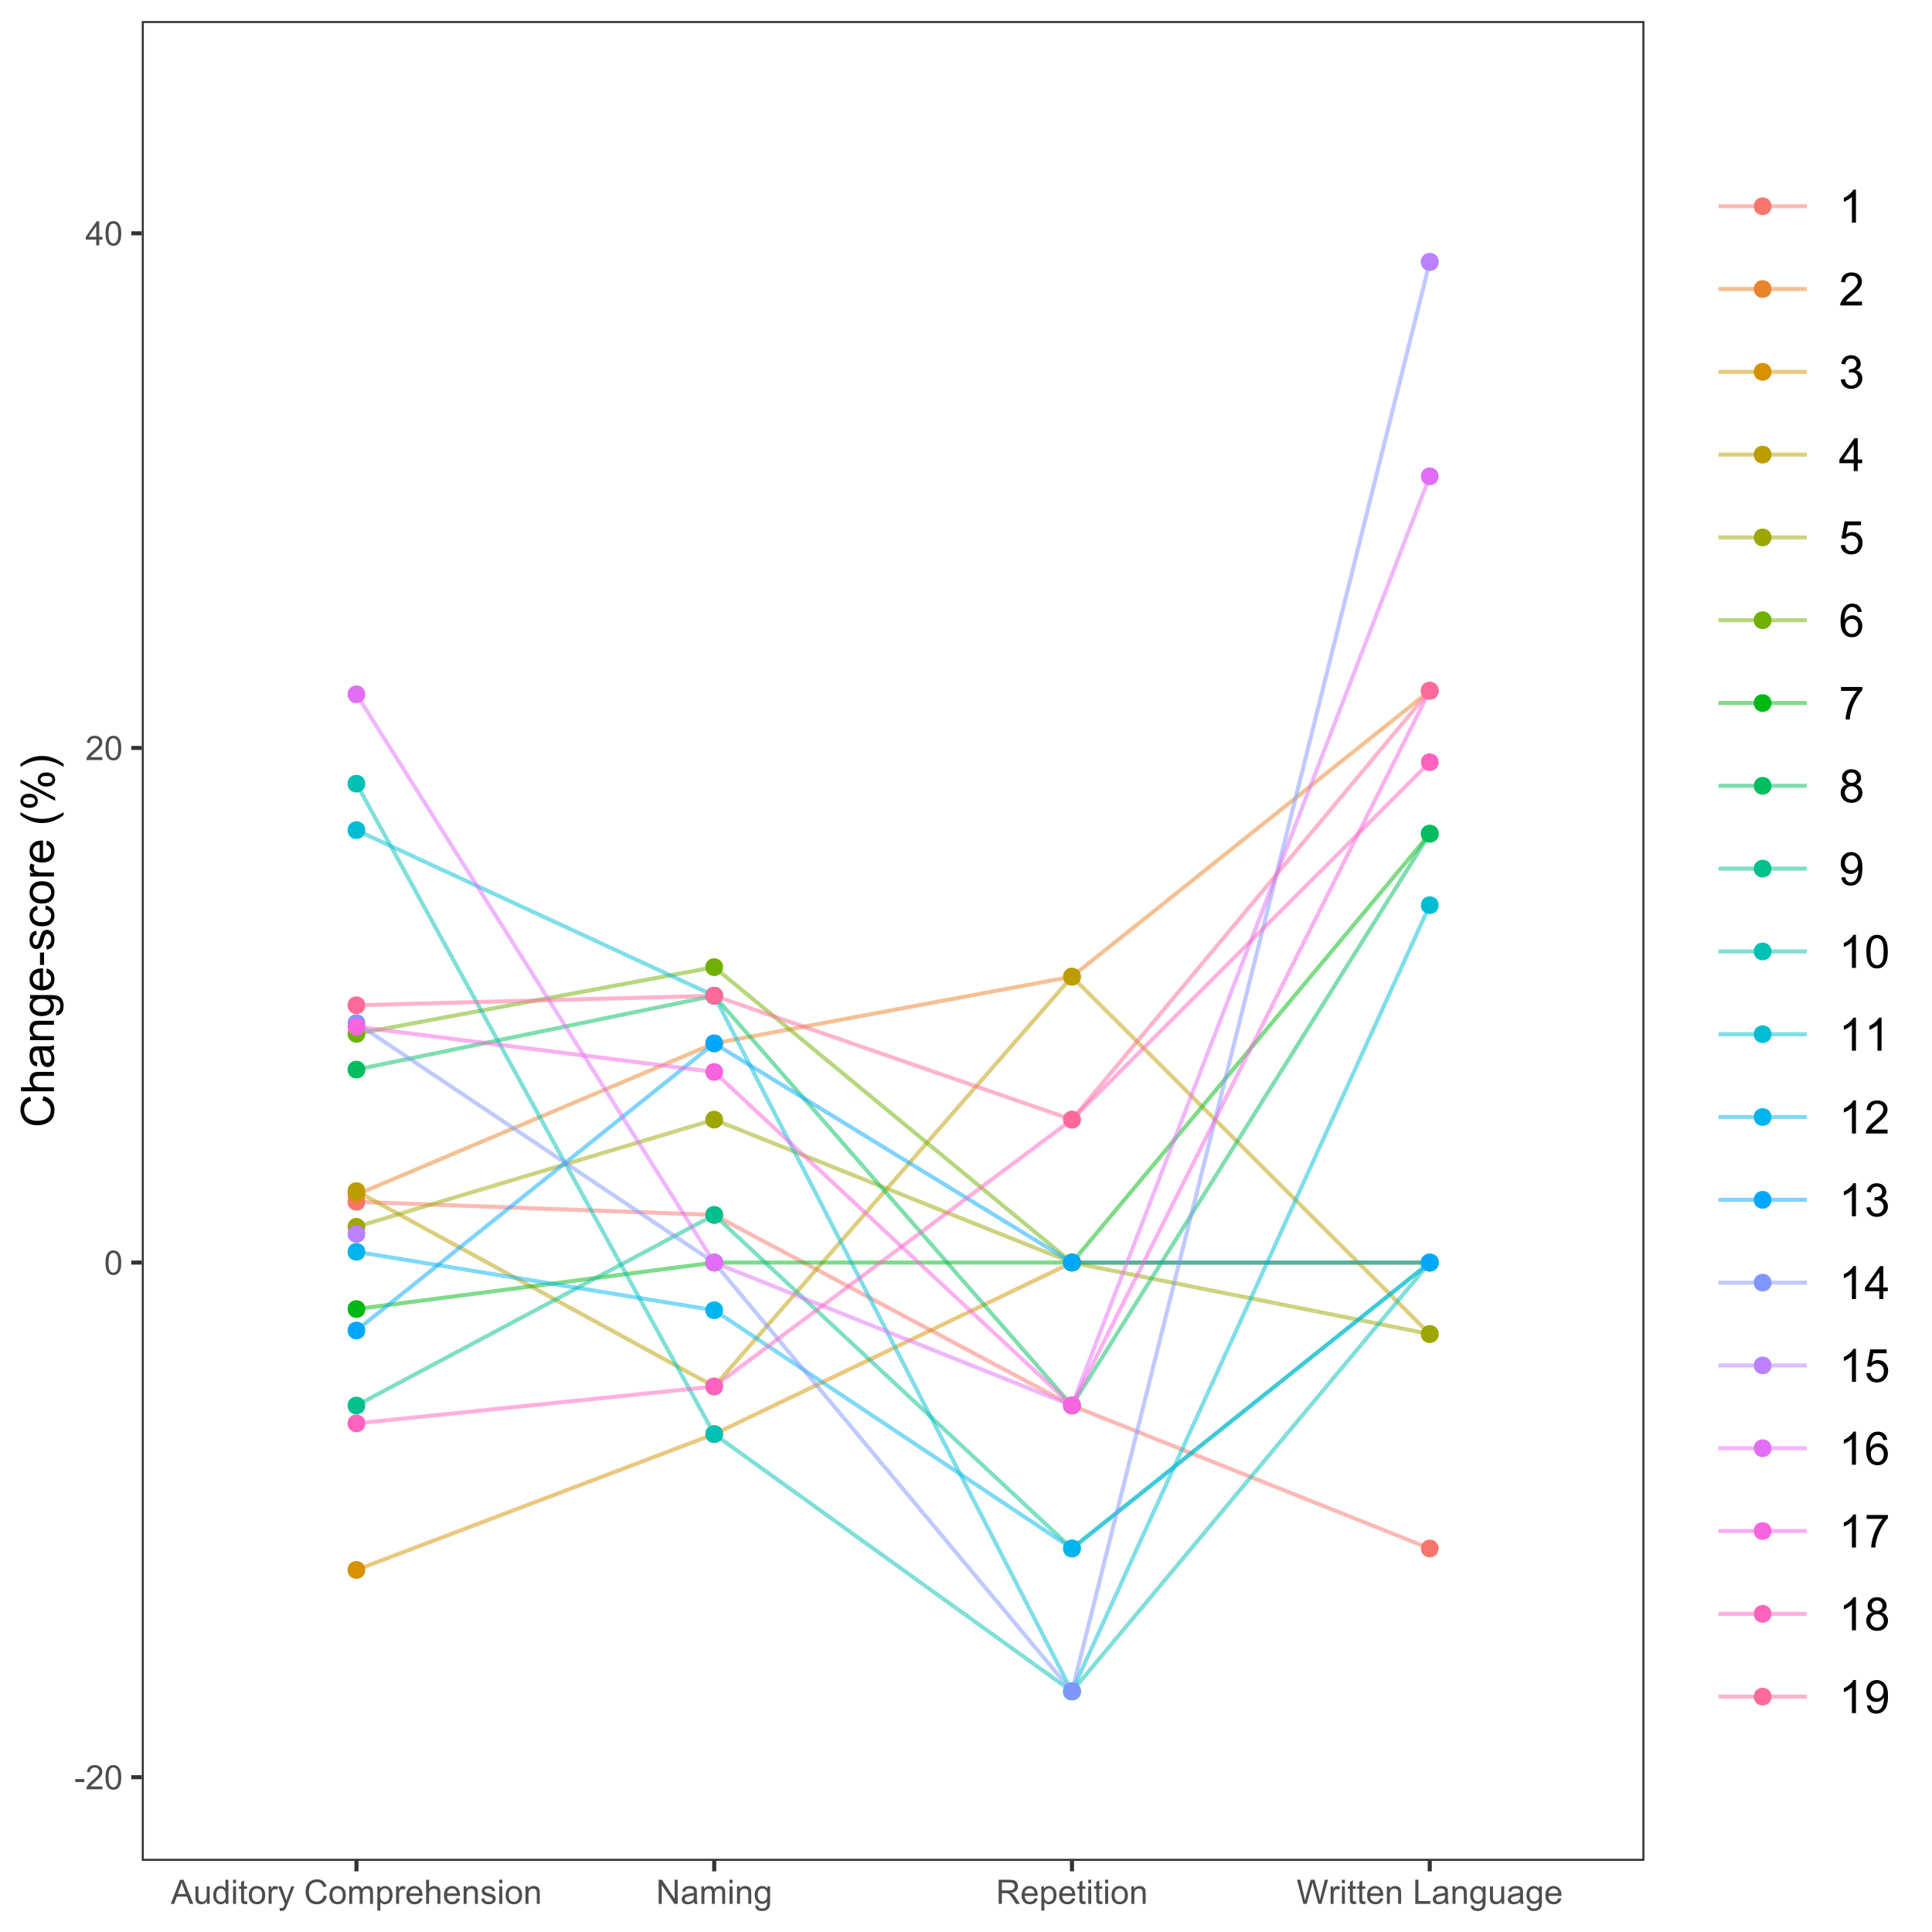 <?xml version="1.0" encoding="UTF-8"?>
<svg xmlns="http://www.w3.org/2000/svg" xmlns:xlink="http://www.w3.org/1999/xlink" width="504pt" height="504pt" viewBox="0 0 504 504" version="1.1">
<defs>
<g>
<symbol overflow="visible" id="glyph0-0">
<path style="stroke:none;" d="M 1.102 0 L 1.102 -5.5 L 5.5 -5.5 L 5.5 0 Z M 1.238 -0.137 L 5.363 -0.137 L 5.363 -5.363 L 1.238 -5.363 Z M 1.238 -0.137 "/>
</symbol>
<symbol overflow="visible" id="glyph0-1">
<path style="stroke:none;" d="M 0.281 -1.891 L 0.281 -2.668 L 2.656 -2.668 L 2.656 -1.891 Z M 0.281 -1.891 "/>
</symbol>
<symbol overflow="visible" id="glyph0-2">
<path style="stroke:none;" d="M 4.43 -0.742 L 4.43 0 L 0.266 0 C 0.258 -0.188 0.289 -0.367 0.355 -0.539 C 0.461 -0.82 0.629 -1.098 0.863 -1.375 C 1.094 -1.648 1.434 -1.965 1.879 -2.328 C 2.562 -2.887 3.023 -3.332 3.266 -3.664 C 3.5 -3.988 3.621 -4.301 3.625 -4.594 C 3.621 -4.898 3.512 -5.156 3.297 -5.367 C 3.074 -5.578 2.789 -5.684 2.441 -5.684 C 2.066 -5.684 1.77 -5.57 1.547 -5.348 C 1.32 -5.125 1.207 -4.816 1.207 -4.422 L 0.414 -4.504 C 0.465 -5.094 0.668 -5.543 1.027 -5.855 C 1.379 -6.164 1.855 -6.32 2.457 -6.324 C 3.059 -6.32 3.539 -6.152 3.891 -5.82 C 4.242 -5.484 4.418 -5.07 4.422 -4.578 C 4.418 -4.32 4.367 -4.074 4.266 -3.832 C 4.164 -3.59 3.992 -3.332 3.754 -3.062 C 3.512 -2.793 3.113 -2.426 2.562 -1.957 C 2.094 -1.566 1.797 -1.301 1.664 -1.16 C 1.531 -1.02 1.422 -0.879 1.34 -0.742 Z M 4.43 -0.742 "/>
</symbol>
<symbol overflow="visible" id="glyph0-3">
<path style="stroke:none;" d="M 0.367 -3.105 C 0.363 -3.848 0.438 -4.445 0.594 -4.902 C 0.742 -5.355 0.973 -5.707 1.277 -5.953 C 1.578 -6.199 1.957 -6.32 2.418 -6.324 C 2.754 -6.32 3.051 -6.254 3.309 -6.121 C 3.562 -5.984 3.773 -5.789 3.938 -5.531 C 4.102 -5.273 4.23 -4.961 4.328 -4.594 C 4.422 -4.227 4.469 -3.73 4.473 -3.105 C 4.469 -2.367 4.395 -1.77 4.242 -1.316 C 4.09 -0.859 3.863 -0.508 3.562 -0.262 C 3.258 -0.016 2.875 0.105 2.418 0.109 C 1.809 0.105 1.332 -0.109 0.988 -0.547 C 0.57 -1.066 0.363 -1.922 0.367 -3.105 Z M 1.16 -3.105 C 1.16 -2.07 1.281 -1.379 1.523 -1.039 C 1.766 -0.695 2.062 -0.527 2.418 -0.527 C 2.773 -0.527 3.074 -0.699 3.316 -1.043 C 3.559 -1.387 3.68 -2.074 3.68 -3.105 C 3.68 -4.145 3.559 -4.832 3.316 -5.172 C 3.074 -5.512 2.77 -5.684 2.41 -5.684 C 2.051 -5.684 1.77 -5.531 1.559 -5.234 C 1.293 -4.844 1.16 -4.137 1.16 -3.105 Z M 1.16 -3.105 "/>
</symbol>
<symbol overflow="visible" id="glyph0-4">
<path style="stroke:none;" d="M 2.844 0 L 2.844 -1.508 L 0.113 -1.508 L 0.113 -2.219 L 2.988 -6.301 L 3.617 -6.301 L 3.617 -2.219 L 4.469 -2.219 L 4.469 -1.508 L 3.617 -1.508 L 3.617 0 Z M 2.844 -2.219 L 2.844 -5.059 L 0.871 -2.219 Z M 2.844 -2.219 "/>
</symbol>
<symbol overflow="visible" id="glyph0-5">
<path style="stroke:none;" d="M -0.012 0 L 2.406 -6.301 L 3.305 -6.301 L 5.883 0 L 4.934 0 L 4.199 -1.906 L 1.562 -1.906 L 0.871 0 Z M 1.805 -2.586 L 3.941 -2.586 L 3.281 -4.332 C 3.078 -4.855 2.93 -5.293 2.836 -5.637 C 2.754 -5.23 2.641 -4.828 2.496 -4.434 Z M 1.805 -2.586 "/>
</symbol>
<symbol overflow="visible" id="glyph0-6">
<path style="stroke:none;" d="M 3.57 0 L 3.57 -0.672 C 3.211 -0.156 2.73 0.098 2.121 0.102 C 1.852 0.098 1.598 0.051 1.367 -0.051 C 1.133 -0.152 0.961 -0.281 0.848 -0.441 C 0.734 -0.594 0.656 -0.785 0.609 -1.016 C 0.578 -1.164 0.562 -1.406 0.562 -1.734 L 0.562 -4.562 L 1.336 -4.562 L 1.336 -2.031 C 1.336 -1.625 1.352 -1.352 1.383 -1.215 C 1.43 -1.008 1.531 -0.848 1.691 -0.734 C 1.848 -0.617 2.043 -0.562 2.277 -0.562 C 2.508 -0.562 2.727 -0.621 2.93 -0.738 C 3.133 -0.855 3.273 -1.016 3.359 -1.227 C 3.441 -1.43 3.484 -1.727 3.488 -2.117 L 3.488 -4.562 L 4.262 -4.562 L 4.262 0 Z M 3.57 0 "/>
</symbol>
<symbol overflow="visible" id="glyph0-7">
<path style="stroke:none;" d="M 3.539 0 L 3.539 -0.574 C 3.25 -0.125 2.824 0.098 2.266 0.102 C 1.898 0.098 1.562 0 1.262 -0.199 C 0.953 -0.398 0.719 -0.676 0.551 -1.039 C 0.383 -1.395 0.297 -1.809 0.301 -2.277 C 0.297 -2.73 0.375 -3.145 0.527 -3.516 C 0.68 -3.887 0.906 -4.172 1.211 -4.371 C 1.512 -4.566 1.852 -4.664 2.23 -4.668 C 2.5 -4.664 2.746 -4.605 2.965 -4.492 C 3.18 -4.375 3.352 -4.223 3.488 -4.039 L 3.488 -6.301 L 4.258 -6.301 L 4.258 0 Z M 1.094 -2.277 C 1.09 -1.691 1.215 -1.254 1.465 -0.965 C 1.711 -0.672 2 -0.527 2.336 -0.531 C 2.672 -0.527 2.961 -0.664 3.199 -0.945 C 3.434 -1.219 3.551 -1.641 3.555 -2.211 C 3.551 -2.832 3.43 -3.293 3.191 -3.586 C 2.949 -3.879 2.652 -4.023 2.305 -4.027 C 1.957 -4.023 1.672 -3.883 1.441 -3.605 C 1.207 -3.32 1.09 -2.879 1.094 -2.277 Z M 1.094 -2.277 "/>
</symbol>
<symbol overflow="visible" id="glyph0-8">
<path style="stroke:none;" d="M 0.586 -5.41 L 0.586 -6.301 L 1.359 -6.301 L 1.359 -5.41 Z M 0.586 0 L 0.586 -4.562 L 1.359 -4.562 L 1.359 0 Z M 0.586 0 "/>
</symbol>
<symbol overflow="visible" id="glyph0-9">
<path style="stroke:none;" d="M 2.27 -0.691 L 2.379 -0.008 C 2.16 0.039 1.965 0.059 1.797 0.059 C 1.512 0.059 1.293 0.016 1.141 -0.074 C 0.984 -0.16 0.875 -0.277 0.816 -0.422 C 0.75 -0.566 0.719 -0.871 0.723 -1.336 L 0.723 -3.961 L 0.156 -3.961 L 0.156 -4.562 L 0.723 -4.562 L 0.723 -5.695 L 1.492 -6.156 L 1.492 -4.562 L 2.27 -4.562 L 2.27 -3.961 L 1.492 -3.961 L 1.492 -1.293 C 1.488 -1.07 1.5 -0.93 1.531 -0.867 C 1.555 -0.805 1.602 -0.754 1.664 -0.715 C 1.727 -0.676 1.812 -0.656 1.93 -0.66 C 2.012 -0.656 2.125 -0.668 2.27 -0.691 Z M 2.27 -0.691 "/>
</symbol>
<symbol overflow="visible" id="glyph0-10">
<path style="stroke:none;" d="M 0.293 -2.281 C 0.293 -3.125 0.527 -3.754 0.996 -4.16 C 1.387 -4.496 1.863 -4.664 2.434 -4.668 C 3.059 -4.664 3.57 -4.457 3.969 -4.051 C 4.363 -3.637 4.562 -3.07 4.566 -2.348 C 4.562 -1.758 4.477 -1.297 4.301 -0.961 C 4.125 -0.625 3.867 -0.363 3.535 -0.176 C 3.195 0.008 2.828 0.098 2.434 0.102 C 1.789 0.098 1.273 -0.102 0.883 -0.512 C 0.488 -0.918 0.293 -1.508 0.293 -2.281 Z M 1.086 -2.281 C 1.082 -1.695 1.211 -1.258 1.469 -0.969 C 1.723 -0.672 2.043 -0.527 2.434 -0.531 C 2.812 -0.527 3.133 -0.672 3.391 -0.969 C 3.645 -1.258 3.773 -1.707 3.773 -2.309 C 3.773 -2.871 3.645 -3.297 3.387 -3.59 C 3.129 -3.879 2.809 -4.023 2.434 -4.027 C 2.043 -4.023 1.723 -3.879 1.469 -3.594 C 1.211 -3.301 1.082 -2.863 1.086 -2.281 Z M 1.086 -2.281 "/>
</symbol>
<symbol overflow="visible" id="glyph0-11">
<path style="stroke:none;" d="M 0.57 0 L 0.57 -4.562 L 1.266 -4.562 L 1.266 -3.871 C 1.445 -4.191 1.609 -4.406 1.758 -4.512 C 1.906 -4.613 2.07 -4.664 2.258 -4.668 C 2.516 -4.664 2.781 -4.582 3.051 -4.418 L 2.785 -3.699 C 2.59 -3.809 2.402 -3.867 2.219 -3.867 C 2.047 -3.867 1.895 -3.816 1.762 -3.715 C 1.625 -3.613 1.527 -3.473 1.473 -3.293 C 1.383 -3.016 1.34 -2.715 1.344 -2.391 L 1.344 0 Z M 0.57 0 "/>
</symbol>
<symbol overflow="visible" id="glyph0-12">
<path style="stroke:none;" d="M 0.547 1.758 L 0.461 1.031 C 0.629 1.078 0.777 1.102 0.902 1.102 C 1.074 1.102 1.211 1.07 1.312 1.016 C 1.414 0.953 1.5 0.875 1.57 0.773 C 1.617 0.695 1.695 0.504 1.805 0.199 C 1.82 0.152 1.844 0.086 1.875 0.008 L 0.141 -4.562 L 0.977 -4.562 L 1.926 -1.922 C 2.047 -1.586 2.156 -1.23 2.258 -0.863 C 2.344 -1.215 2.449 -1.562 2.574 -1.902 L 3.551 -4.562 L 4.324 -4.562 L 2.586 0.078 C 2.398 0.574 2.254 0.922 2.152 1.113 C 2.012 1.367 1.855 1.551 1.68 1.672 C 1.5 1.789 1.289 1.852 1.043 1.852 C 0.895 1.852 0.727 1.82 0.547 1.758 Z M 0.547 1.758 "/>
</symbol>
<symbol overflow="visible" id="glyph0-13">
<path style="stroke:none;" d=""/>
</symbol>
<symbol overflow="visible" id="glyph0-14">
<path style="stroke:none;" d="M 5.172 -2.207 L 6.008 -2 C 5.828 -1.312 5.516 -0.789 5.062 -0.43 C 4.609 -0.07 4.055 0.105 3.398 0.109 C 2.719 0.105 2.164 -0.031 1.742 -0.305 C 1.312 -0.582 0.988 -0.98 0.77 -1.508 C 0.543 -2.027 0.434 -2.59 0.438 -3.195 C 0.434 -3.848 0.559 -4.422 0.812 -4.91 C 1.062 -5.398 1.418 -5.77 1.883 -6.023 C 2.344 -6.277 2.855 -6.402 3.41 -6.406 C 4.039 -6.402 4.566 -6.242 5 -5.926 C 5.426 -5.602 5.727 -5.152 5.898 -4.57 L 5.078 -4.379 C 4.93 -4.832 4.719 -5.168 4.441 -5.379 C 4.164 -5.59 3.812 -5.695 3.395 -5.695 C 2.906 -5.695 2.504 -5.578 2.18 -5.344 C 1.852 -5.109 1.621 -4.797 1.492 -4.41 C 1.359 -4.016 1.293 -3.613 1.297 -3.203 C 1.293 -2.664 1.371 -2.195 1.531 -1.797 C 1.684 -1.395 1.926 -1.098 2.258 -0.902 C 2.586 -0.703 2.945 -0.602 3.332 -0.605 C 3.797 -0.602 4.191 -0.738 4.516 -1.008 C 4.836 -1.277 5.055 -1.676 5.172 -2.207 Z M 5.172 -2.207 "/>
</symbol>
<symbol overflow="visible" id="glyph0-15">
<path style="stroke:none;" d="M 0.578 0 L 0.578 -4.562 L 1.273 -4.562 L 1.273 -3.922 C 1.414 -4.141 1.605 -4.32 1.844 -4.461 C 2.078 -4.594 2.348 -4.664 2.656 -4.668 C 2.992 -4.664 3.27 -4.594 3.488 -4.457 C 3.699 -4.312 3.852 -4.117 3.945 -3.867 C 4.301 -4.398 4.773 -4.664 5.355 -4.668 C 5.805 -4.664 6.148 -4.539 6.395 -4.289 C 6.637 -4.039 6.762 -3.652 6.762 -3.133 L 6.762 0 L 5.996 0 L 5.996 -2.875 C 5.992 -3.184 5.969 -3.406 5.918 -3.543 C 5.867 -3.676 5.773 -3.785 5.645 -3.871 C 5.512 -3.953 5.359 -3.996 5.184 -3.996 C 4.859 -3.996 4.594 -3.887 4.383 -3.676 C 4.172 -3.457 4.066 -3.117 4.066 -2.652 L 4.066 0 L 3.293 0 L 3.293 -2.965 C 3.293 -3.309 3.227 -3.566 3.102 -3.738 C 2.973 -3.91 2.77 -3.996 2.484 -3.996 C 2.266 -3.996 2.062 -3.938 1.879 -3.824 C 1.691 -3.707 1.559 -3.539 1.477 -3.32 C 1.391 -3.098 1.348 -2.781 1.352 -2.367 L 1.352 0 Z M 0.578 0 "/>
</symbol>
<symbol overflow="visible" id="glyph0-16">
<path style="stroke:none;" d="M 0.578 1.75 L 0.578 -4.562 L 1.285 -4.562 L 1.285 -3.969 C 1.449 -4.199 1.637 -4.375 1.848 -4.492 C 2.051 -4.605 2.305 -4.664 2.609 -4.668 C 2.992 -4.664 3.336 -4.562 3.637 -4.367 C 3.934 -4.164 4.16 -3.883 4.312 -3.516 C 4.465 -3.148 4.539 -2.746 4.543 -2.316 C 4.539 -1.848 4.457 -1.43 4.289 -1.055 C 4.121 -0.68 3.875 -0.391 3.559 -0.195 C 3.238 0.004 2.902 0.098 2.551 0.102 C 2.289 0.098 2.059 0.047 1.855 -0.059 C 1.648 -0.168 1.48 -0.305 1.352 -0.473 L 1.352 1.75 Z M 1.281 -2.258 C 1.277 -1.664 1.395 -1.23 1.637 -0.953 C 1.871 -0.668 2.16 -0.527 2.5 -0.531 C 2.84 -0.527 3.133 -0.672 3.383 -0.969 C 3.625 -1.258 3.75 -1.711 3.75 -2.32 C 3.75 -2.898 3.629 -3.332 3.391 -3.625 C 3.152 -3.914 2.867 -4.059 2.535 -4.062 C 2.203 -4.059 1.91 -3.906 1.66 -3.598 C 1.402 -3.289 1.277 -2.84 1.281 -2.258 Z M 1.281 -2.258 "/>
</symbol>
<symbol overflow="visible" id="glyph0-17">
<path style="stroke:none;" d="M 3.703 -1.469 L 4.504 -1.371 C 4.375 -0.902 4.141 -0.539 3.801 -0.285 C 3.461 -0.027 3.027 0.098 2.496 0.102 C 1.828 0.098 1.297 -0.102 0.906 -0.512 C 0.512 -0.918 0.316 -1.496 0.32 -2.242 C 0.316 -3.008 0.516 -3.605 0.914 -4.031 C 1.309 -4.453 1.82 -4.664 2.453 -4.668 C 3.059 -4.664 3.555 -4.457 3.945 -4.043 C 4.328 -3.629 4.523 -3.043 4.527 -2.289 C 4.523 -2.242 4.523 -2.176 4.523 -2.086 L 1.121 -2.086 C 1.145 -1.582 1.289 -1.195 1.547 -0.93 C 1.801 -0.66 2.117 -0.527 2.5 -0.531 C 2.781 -0.527 3.023 -0.602 3.227 -0.754 C 3.426 -0.902 3.586 -1.141 3.703 -1.469 Z M 1.164 -2.719 L 3.711 -2.719 C 3.672 -3.102 3.578 -3.387 3.422 -3.582 C 3.172 -3.879 2.852 -4.031 2.461 -4.031 C 2.105 -4.031 1.805 -3.91 1.566 -3.672 C 1.32 -3.434 1.188 -3.117 1.164 -2.719 Z M 1.164 -2.719 "/>
</symbol>
<symbol overflow="visible" id="glyph0-18">
<path style="stroke:none;" d="M 0.578 0 L 0.578 -6.301 L 1.352 -6.301 L 1.352 -4.039 C 1.711 -4.453 2.168 -4.664 2.719 -4.668 C 3.055 -4.664 3.348 -4.598 3.602 -4.465 C 3.848 -4.332 4.027 -4.148 4.137 -3.914 C 4.242 -3.68 4.293 -3.336 4.297 -2.891 L 4.297 0 L 3.523 0 L 3.523 -2.891 C 3.52 -3.273 3.438 -3.555 3.27 -3.734 C 3.102 -3.906 2.863 -3.996 2.562 -4 C 2.328 -3.996 2.113 -3.938 1.914 -3.82 C 1.711 -3.703 1.566 -3.543 1.48 -3.34 C 1.391 -3.137 1.348 -2.855 1.352 -2.496 L 1.352 0 Z M 0.578 0 "/>
</symbol>
<symbol overflow="visible" id="glyph0-19">
<path style="stroke:none;" d="M 0.578 0 L 0.578 -4.562 L 1.277 -4.562 L 1.277 -3.914 C 1.609 -4.414 2.09 -4.664 2.727 -4.668 C 3 -4.664 3.254 -4.613 3.484 -4.52 C 3.715 -4.418 3.887 -4.289 4.004 -4.129 C 4.113 -3.969 4.195 -3.777 4.246 -3.559 C 4.273 -3.41 4.289 -3.16 4.289 -2.805 L 4.289 0 L 3.516 0 L 3.516 -2.777 C 3.516 -3.09 3.484 -3.324 3.426 -3.484 C 3.363 -3.637 3.258 -3.762 3.105 -3.855 C 2.949 -3.949 2.77 -3.996 2.566 -3.996 C 2.234 -3.996 1.949 -3.891 1.711 -3.68 C 1.469 -3.469 1.348 -3.07 1.352 -2.492 L 1.352 0 Z M 0.578 0 "/>
</symbol>
<symbol overflow="visible" id="glyph0-20">
<path style="stroke:none;" d="M 0.27 -1.363 L 1.035 -1.484 C 1.078 -1.172 1.199 -0.938 1.395 -0.777 C 1.59 -0.609 1.863 -0.527 2.219 -0.531 C 2.57 -0.527 2.832 -0.602 3.008 -0.75 C 3.176 -0.895 3.262 -1.062 3.266 -1.258 C 3.262 -1.43 3.188 -1.566 3.039 -1.672 C 2.93 -1.734 2.664 -1.824 2.246 -1.934 C 1.676 -2.074 1.285 -2.195 1.066 -2.305 C 0.848 -2.406 0.68 -2.551 0.566 -2.738 C 0.453 -2.918 0.398 -3.125 0.398 -3.352 C 0.398 -3.555 0.445 -3.742 0.539 -3.914 C 0.633 -4.086 0.758 -4.23 0.918 -4.348 C 1.039 -4.434 1.203 -4.508 1.41 -4.574 C 1.617 -4.633 1.84 -4.664 2.078 -4.668 C 2.434 -4.664 2.75 -4.613 3.023 -4.512 C 3.293 -4.406 3.492 -4.266 3.621 -4.09 C 3.75 -3.914 3.84 -3.68 3.891 -3.387 L 3.133 -3.281 C 3.098 -3.516 2.996 -3.699 2.832 -3.832 C 2.664 -3.965 2.434 -4.031 2.137 -4.031 C 1.777 -4.031 1.523 -3.973 1.375 -3.855 C 1.223 -3.738 1.148 -3.598 1.148 -3.441 C 1.148 -3.34 1.18 -3.25 1.242 -3.172 C 1.305 -3.086 1.402 -3.02 1.539 -2.965 C 1.613 -2.934 1.84 -2.867 2.223 -2.766 C 2.766 -2.617 3.148 -2.496 3.367 -2.406 C 3.582 -2.312 3.75 -2.176 3.875 -2 C 3.996 -1.82 4.059 -1.602 4.062 -1.34 C 4.059 -1.078 3.984 -0.836 3.836 -0.609 C 3.684 -0.383 3.465 -0.207 3.184 -0.082 C 2.895 0.039 2.574 0.098 2.223 0.102 C 1.625 0.098 1.172 -0.02 0.863 -0.266 C 0.551 -0.508 0.355 -0.875 0.27 -1.363 Z M 0.27 -1.363 "/>
</symbol>
<symbol overflow="visible" id="glyph0-21">
<path style="stroke:none;" d="M 0.672 0 L 0.672 -6.301 L 1.527 -6.301 L 4.836 -1.352 L 4.836 -6.301 L 5.633 -6.301 L 5.633 0 L 4.777 0 L 1.469 -4.949 L 1.469 0 Z M 0.672 0 "/>
</symbol>
<symbol overflow="visible" id="glyph0-22">
<path style="stroke:none;" d="M 3.559 -0.562 C 3.27 -0.32 2.996 -0.148 2.73 -0.047 C 2.465 0.051 2.18 0.098 1.879 0.102 C 1.375 0.098 0.988 -0.02 0.719 -0.266 C 0.449 -0.508 0.316 -0.82 0.316 -1.203 C 0.316 -1.422 0.367 -1.629 0.469 -1.816 C 0.57 -2 0.703 -2.148 0.871 -2.262 C 1.031 -2.371 1.215 -2.453 1.426 -2.516 C 1.574 -2.551 1.805 -2.59 2.113 -2.629 C 2.734 -2.703 3.195 -2.793 3.492 -2.895 C 3.492 -3 3.492 -3.066 3.496 -3.098 C 3.492 -3.41 3.418 -3.633 3.277 -3.766 C 3.074 -3.938 2.781 -4.023 2.398 -4.027 C 2.031 -4.023 1.762 -3.961 1.59 -3.836 C 1.414 -3.707 1.289 -3.48 1.207 -3.16 L 0.453 -3.262 C 0.516 -3.582 0.629 -3.844 0.789 -4.043 C 0.945 -4.242 1.172 -4.395 1.473 -4.504 C 1.77 -4.609 2.117 -4.664 2.508 -4.668 C 2.898 -4.664 3.215 -4.617 3.457 -4.527 C 3.699 -4.434 3.879 -4.32 3.996 -4.184 C 4.109 -4.043 4.188 -3.867 4.238 -3.656 C 4.258 -3.523 4.27 -3.285 4.273 -2.945 L 4.273 -1.914 C 4.27 -1.191 4.289 -0.734 4.324 -0.547 C 4.355 -0.352 4.418 -0.172 4.52 0 L 3.711 0 C 3.629 -0.16 3.578 -0.348 3.559 -0.562 Z M 3.492 -2.289 C 3.211 -2.172 2.789 -2.074 2.23 -2 C 1.91 -1.949 1.684 -1.898 1.555 -1.844 C 1.422 -1.785 1.32 -1.699 1.25 -1.59 C 1.176 -1.477 1.141 -1.355 1.145 -1.227 C 1.141 -1.016 1.219 -0.844 1.379 -0.707 C 1.531 -0.57 1.762 -0.504 2.062 -0.504 C 2.359 -0.504 2.621 -0.566 2.855 -0.699 C 3.086 -0.824 3.258 -1.004 3.367 -1.234 C 3.449 -1.406 3.492 -1.664 3.492 -2.008 Z M 3.492 -2.289 "/>
</symbol>
<symbol overflow="visible" id="glyph0-23">
<path style="stroke:none;" d="M 0.438 0.379 L 1.191 0.488 C 1.219 0.719 1.309 0.891 1.453 0.996 C 1.645 1.137 1.906 1.207 2.238 1.211 C 2.598 1.207 2.871 1.137 3.066 0.996 C 3.258 0.852 3.391 0.648 3.465 0.395 C 3.5 0.234 3.52 -0.094 3.52 -0.598 C 3.18 -0.199 2.758 0 2.258 0 C 1.625 0 1.141 -0.227 0.801 -0.68 C 0.453 -1.133 0.281 -1.676 0.285 -2.309 C 0.281 -2.742 0.359 -3.141 0.52 -3.512 C 0.676 -3.879 0.906 -4.164 1.207 -4.367 C 1.504 -4.562 1.855 -4.664 2.262 -4.668 C 2.797 -4.664 3.238 -4.445 3.594 -4.012 L 3.594 -4.562 L 4.305 -4.562 L 4.305 -0.617 C 4.301 0.094 4.227 0.594 4.086 0.891 C 3.938 1.188 3.711 1.422 3.398 1.594 C 3.086 1.766 2.699 1.852 2.242 1.852 C 1.695 1.852 1.254 1.727 0.922 1.484 C 0.586 1.234 0.426 0.867 0.438 0.379 Z M 1.078 -2.363 C 1.078 -1.762 1.195 -1.324 1.434 -1.051 C 1.672 -0.773 1.969 -0.637 2.328 -0.641 C 2.68 -0.637 2.98 -0.773 3.223 -1.051 C 3.461 -1.32 3.578 -1.75 3.582 -2.336 C 3.578 -2.895 3.457 -3.316 3.211 -3.602 C 2.961 -3.883 2.66 -4.023 2.316 -4.027 C 1.969 -4.023 1.676 -3.883 1.438 -3.605 C 1.195 -3.324 1.078 -2.91 1.078 -2.363 Z M 1.078 -2.363 "/>
</symbol>
<symbol overflow="visible" id="glyph0-24">
<path style="stroke:none;" d="M 0.691 0 L 0.691 -6.301 L 3.484 -6.301 C 4.043 -6.297 4.469 -6.242 4.766 -6.129 C 5.055 -6.016 5.289 -5.816 5.465 -5.531 C 5.637 -5.242 5.723 -4.926 5.727 -4.582 C 5.723 -4.133 5.578 -3.754 5.293 -3.449 C 5 -3.141 4.555 -2.945 3.953 -2.867 C 4.172 -2.758 4.34 -2.652 4.457 -2.551 C 4.695 -2.324 4.926 -2.047 5.148 -1.715 L 6.242 0 L 5.195 0 L 4.359 -1.312 C 4.117 -1.688 3.914 -1.977 3.758 -2.18 C 3.598 -2.379 3.457 -2.516 3.336 -2.598 C 3.207 -2.676 3.082 -2.734 2.957 -2.766 C 2.859 -2.785 2.703 -2.793 2.492 -2.797 L 1.527 -2.797 L 1.527 0 Z M 1.527 -3.52 L 3.316 -3.52 C 3.699 -3.516 3.996 -3.555 4.211 -3.637 C 4.422 -3.711 4.586 -3.836 4.699 -4.012 C 4.809 -4.184 4.863 -4.375 4.867 -4.582 C 4.863 -4.879 4.754 -5.121 4.543 -5.312 C 4.324 -5.504 3.984 -5.602 3.52 -5.602 L 1.527 -5.602 Z M 1.527 -3.52 "/>
</symbol>
<symbol overflow="visible" id="glyph0-25">
<path style="stroke:none;" d="M 1.777 0 L 0.109 -6.301 L 0.961 -6.301 L 1.922 -2.172 C 2.023 -1.734 2.109 -1.305 2.188 -0.883 C 2.344 -1.551 2.438 -1.938 2.469 -2.047 L 3.668 -6.301 L 4.676 -6.301 L 5.578 -3.109 C 5.805 -2.316 5.965 -1.574 6.066 -0.883 C 6.145 -1.277 6.25 -1.734 6.383 -2.25 L 7.371 -6.301 L 8.207 -6.301 L 6.48 0 L 5.676 0 L 4.348 -4.801 C 4.234 -5.199 4.168 -5.445 4.152 -5.539 C 4.082 -5.246 4.02 -5 3.965 -4.801 L 2.629 0 Z M 1.777 0 "/>
</symbol>
<symbol overflow="visible" id="glyph0-26">
<path style="stroke:none;" d="M 0.645 0 L 0.645 -6.301 L 1.477 -6.301 L 1.477 -0.742 L 4.582 -0.742 L 4.582 0 Z M 0.645 0 "/>
</symbol>
<symbol overflow="visible" id="glyph1-0">
<path style="stroke:none;" d="M 0 -1.5 L -7.5 -1.5 L -7.5 -7.5 L 0 -7.5 Z M -0.188 -1.688 L -0.188 -7.312 L -7.312 -7.312 L -7.312 -1.688 Z M -0.188 -1.688 "/>
</symbol>
<symbol overflow="visible" id="glyph1-1">
<path style="stroke:none;" d="M -3.012 -7.055 L -2.723 -8.191 C -1.789 -7.953 -1.078 -7.523 -0.586 -6.906 C -0.098 -6.285 0.145 -5.527 0.148 -4.633 C 0.145 -3.707 -0.039 -2.953 -0.418 -2.375 C -0.793 -1.793 -1.34 -1.352 -2.055 -1.051 C -2.77 -0.746 -3.539 -0.598 -4.359 -0.598 C -5.254 -0.598 -6.031 -0.766 -6.699 -1.109 C -7.363 -1.449 -7.871 -1.938 -8.215 -2.57 C -8.559 -3.199 -8.73 -3.895 -8.734 -4.652 C -8.73 -5.512 -8.512 -6.234 -8.078 -6.82 C -7.637 -7.406 -7.023 -7.812 -6.234 -8.047 L -5.969 -6.926 C -6.59 -6.723 -7.047 -6.434 -7.336 -6.059 C -7.621 -5.68 -7.762 -5.203 -7.766 -4.629 C -7.762 -3.969 -7.605 -3.414 -7.289 -2.973 C -6.969 -2.527 -6.543 -2.219 -6.012 -2.039 C -5.48 -1.859 -4.93 -1.77 -4.367 -1.77 C -3.633 -1.77 -2.996 -1.875 -2.449 -2.086 C -1.902 -2.297 -1.492 -2.629 -1.227 -3.082 C -0.953 -3.531 -0.82 -4.016 -0.824 -4.539 C -0.82 -5.176 -1.004 -5.715 -1.375 -6.156 C -1.738 -6.598 -2.285 -6.898 -3.012 -7.055 Z M -3.012 -7.055 "/>
</symbol>
<symbol overflow="visible" id="glyph1-2">
<path style="stroke:none;" d="M 0 -0.789 L -8.59 -0.793 L -8.59 -1.848 L -5.508 -1.848 C -6.078 -2.336 -6.363 -2.957 -6.363 -3.711 C -6.363 -4.164 -6.27 -4.566 -6.09 -4.91 C -5.906 -5.25 -5.656 -5.492 -5.34 -5.641 C -5.016 -5.785 -4.551 -5.859 -3.941 -5.859 L 0 -5.859 L 0 -4.805 L -3.941 -4.805 C -4.469 -4.805 -4.852 -4.688 -5.094 -4.461 C -5.328 -4.227 -5.449 -3.906 -5.453 -3.492 C -5.449 -3.18 -5.367 -2.883 -5.211 -2.609 C -5.047 -2.332 -4.828 -2.137 -4.551 -2.023 C -4.273 -1.902 -3.891 -1.844 -3.406 -1.848 L 0 -1.844 Z M 0 -0.789 "/>
</symbol>
<symbol overflow="visible" id="glyph1-3">
<path style="stroke:none;" d="M -0.766 -4.852 C -0.434 -4.461 -0.199 -4.082 -0.062 -3.723 C 0.074 -3.355 0.141 -2.969 0.141 -2.562 C 0.141 -1.875 -0.023 -1.352 -0.359 -0.984 C -0.688 -0.617 -1.117 -0.434 -1.641 -0.434 C -1.945 -0.434 -2.223 -0.5 -2.473 -0.641 C -2.723 -0.777 -2.926 -0.961 -3.082 -1.188 C -3.234 -1.41 -3.348 -1.664 -3.43 -1.945 C -3.477 -2.152 -3.531 -2.465 -3.586 -2.883 C -3.688 -3.734 -3.809 -4.359 -3.949 -4.766 C -4.09 -4.766 -4.18 -4.77 -4.227 -4.77 C -4.648 -4.77 -4.953 -4.668 -5.133 -4.469 C -5.371 -4.199 -5.488 -3.801 -5.492 -3.27 C -5.488 -2.773 -5.402 -2.406 -5.23 -2.172 C -5.055 -1.934 -4.746 -1.758 -4.305 -1.648 L -4.445 -0.617 C -4.887 -0.707 -5.242 -0.863 -5.516 -1.078 C -5.781 -1.293 -5.992 -1.602 -6.141 -2.012 C -6.289 -2.414 -6.363 -2.887 -6.363 -3.422 C -6.363 -3.953 -6.301 -4.383 -6.176 -4.715 C -6.051 -5.047 -5.891 -5.293 -5.703 -5.449 C -5.512 -5.605 -5.273 -5.715 -4.984 -5.777 C -4.805 -5.809 -4.48 -5.824 -4.016 -5.828 L -2.605 -5.828 C -1.625 -5.824 -1.004 -5.848 -0.746 -5.895 C -0.48 -5.941 -0.234 -6.031 0 -6.164 L 0 -5.062 C -0.219 -4.953 -0.473 -4.883 -0.766 -4.852 Z M -3.121 -4.766 C -2.961 -4.375 -2.828 -3.801 -2.727 -3.039 C -2.66 -2.605 -2.59 -2.301 -2.516 -2.121 C -2.434 -1.941 -2.32 -1.801 -2.172 -1.703 C -2.02 -1.605 -1.852 -1.559 -1.672 -1.559 C -1.387 -1.559 -1.152 -1.664 -0.965 -1.875 C -0.773 -2.086 -0.68 -2.398 -0.684 -2.812 C -0.68 -3.219 -0.77 -3.578 -0.949 -3.895 C -1.129 -4.211 -1.371 -4.445 -1.68 -4.594 C -1.918 -4.707 -2.27 -4.762 -2.734 -4.766 Z M -3.121 -4.766 "/>
</symbol>
<symbol overflow="visible" id="glyph1-4">
<path style="stroke:none;" d="M 0 -0.789 L -6.223 -0.793 L -6.223 -1.742 L -5.336 -1.742 C -6.02 -2.195 -6.363 -2.855 -6.363 -3.723 C -6.363 -4.09 -6.293 -4.434 -6.16 -4.754 C -6.023 -5.066 -5.848 -5.305 -5.633 -5.461 C -5.41 -5.617 -5.152 -5.727 -4.852 -5.789 C -4.656 -5.828 -4.312 -5.848 -3.824 -5.848 L 0 -5.848 L 0 -4.793 L -3.785 -4.793 C -4.215 -4.793 -4.535 -4.75 -4.75 -4.668 C -4.961 -4.586 -5.129 -4.441 -5.258 -4.234 C -5.383 -4.023 -5.449 -3.777 -5.449 -3.5 C -5.449 -3.047 -5.305 -2.66 -5.02 -2.336 C -4.734 -2.008 -4.195 -1.844 -3.398 -1.848 L 0 -1.844 Z M 0 -0.789 "/>
</symbol>
<symbol overflow="visible" id="glyph1-5">
<path style="stroke:none;" d="M 0.516 -0.598 L 0.668 -1.625 C 0.98 -1.664 1.211 -1.785 1.359 -1.98 C 1.555 -2.242 1.652 -2.598 1.652 -3.055 C 1.652 -3.539 1.555 -3.918 1.359 -4.184 C 1.164 -4.449 0.891 -4.629 0.539 -4.723 C 0.324 -4.777 -0.125 -4.801 -0.812 -4.797 C -0.27 -4.336 0 -3.762 0 -3.078 C 0 -2.219 -0.309 -1.559 -0.926 -1.09 C -1.543 -0.621 -2.281 -0.387 -3.148 -0.387 C -3.738 -0.387 -4.285 -0.492 -4.789 -0.707 C -5.289 -0.922 -5.68 -1.234 -5.953 -1.645 C -6.227 -2.051 -6.363 -2.531 -6.363 -3.082 C -6.363 -3.816 -6.066 -4.422 -5.473 -4.898 L -6.223 -4.898 L -6.223 -5.871 L -0.844 -5.871 C 0.125 -5.871 0.809 -5.77 1.215 -5.574 C 1.617 -5.375 1.938 -5.062 2.176 -4.637 C 2.406 -4.207 2.523 -3.684 2.523 -3.059 C 2.52 -2.316 2.352 -1.715 2.023 -1.258 C 1.688 -0.801 1.188 -0.582 0.516 -0.598 Z M -3.223 -1.473 C -2.406 -1.469 -1.809 -1.633 -1.434 -1.957 C -1.055 -2.281 -0.867 -2.688 -0.871 -3.176 C -0.867 -3.66 -1.055 -4.066 -1.43 -4.395 C -1.805 -4.723 -2.391 -4.887 -3.188 -4.887 C -3.945 -4.887 -4.52 -4.715 -4.91 -4.379 C -5.297 -4.039 -5.488 -3.633 -5.492 -3.16 C -5.488 -2.688 -5.297 -2.289 -4.918 -1.965 C -4.535 -1.633 -3.973 -1.469 -3.223 -1.473 Z M -3.223 -1.473 "/>
</symbol>
<symbol overflow="visible" id="glyph1-6">
<path style="stroke:none;" d="M -2.004 -5.051 L -1.867 -6.141 C -1.23 -5.969 -0.738 -5.648 -0.387 -5.184 C -0.035 -4.719 0.141 -4.125 0.141 -3.406 C 0.141 -2.492 -0.137 -1.77 -0.699 -1.238 C -1.254 -0.703 -2.043 -0.438 -3.059 -0.441 C -4.105 -0.438 -4.918 -0.707 -5.496 -1.25 C -6.074 -1.785 -6.363 -2.484 -6.363 -3.348 C -6.363 -4.176 -6.078 -4.855 -5.512 -5.383 C -4.945 -5.91 -4.148 -6.176 -3.121 -6.176 C -3.055 -6.176 -2.961 -6.172 -2.84 -6.172 L -2.844 -1.531 C -2.156 -1.566 -1.633 -1.762 -1.27 -2.109 C -0.906 -2.457 -0.727 -2.891 -0.727 -3.41 C -0.727 -3.797 -0.828 -4.125 -1.031 -4.402 C -1.234 -4.672 -1.559 -4.891 -2.004 -5.051 Z M -3.711 -1.59 L -3.707 -5.062 C -4.227 -5.016 -4.621 -4.883 -4.887 -4.664 C -5.293 -4.328 -5.496 -3.891 -5.496 -3.359 C -5.496 -2.871 -5.332 -2.465 -5.008 -2.137 C -4.684 -1.805 -4.25 -1.621 -3.711 -1.59 Z M -3.711 -1.59 "/>
</symbol>
<symbol overflow="visible" id="glyph1-7">
<path style="stroke:none;" d="M -2.578 -0.383 L -3.641 -0.383 L -3.641 -3.621 L -2.578 -3.621 Z M -2.578 -0.383 "/>
</symbol>
<symbol overflow="visible" id="glyph1-8">
<path style="stroke:none;" d="M -1.859 -0.371 L -2.023 -1.414 C -1.602 -1.469 -1.281 -1.633 -1.059 -1.902 C -0.836 -2.168 -0.727 -2.543 -0.727 -3.023 C -0.727 -3.508 -0.824 -3.867 -1.02 -4.102 C -1.215 -4.336 -1.445 -4.453 -1.715 -4.453 C -1.953 -4.453 -2.141 -4.348 -2.277 -4.141 C -2.367 -3.996 -2.488 -3.637 -2.637 -3.062 C -2.832 -2.289 -3 -1.754 -3.145 -1.457 C -3.285 -1.156 -3.48 -0.93 -3.734 -0.777 C -3.984 -0.621 -4.266 -0.543 -4.57 -0.547 C -4.844 -0.543 -5.098 -0.605 -5.34 -0.734 C -5.574 -0.859 -5.773 -1.035 -5.93 -1.254 C -6.047 -1.418 -6.148 -1.641 -6.234 -1.926 C -6.32 -2.207 -6.363 -2.512 -6.363 -2.836 C -6.363 -3.324 -6.293 -3.75 -6.152 -4.121 C -6.012 -4.488 -5.82 -4.762 -5.578 -4.938 C -5.336 -5.113 -5.016 -5.234 -4.617 -5.305 L -4.477 -4.273 C -4.797 -4.223 -5.047 -4.086 -5.227 -3.863 C -5.406 -3.637 -5.496 -3.32 -5.496 -2.914 C -5.496 -2.426 -5.414 -2.082 -5.254 -1.875 C -5.094 -1.668 -4.906 -1.562 -4.695 -1.566 C -4.555 -1.562 -4.434 -1.605 -4.324 -1.695 C -4.211 -1.777 -4.117 -1.914 -4.043 -2.098 C -4.004 -2.203 -3.914 -2.512 -3.773 -3.031 C -3.57 -3.773 -3.406 -4.293 -3.281 -4.59 C -3.156 -4.879 -2.973 -5.113 -2.73 -5.285 C -2.488 -5.453 -2.188 -5.535 -1.828 -5.539 C -1.477 -5.535 -1.145 -5.434 -0.832 -5.23 C -0.52 -5.023 -0.277 -4.727 -0.113 -4.34 C 0.059 -3.953 0.141 -3.516 0.141 -3.031 C 0.141 -2.219 -0.027 -1.602 -0.363 -1.18 C -0.699 -0.754 -1.195 -0.484 -1.859 -0.371 Z M -1.859 -0.371 "/>
</symbol>
<symbol overflow="visible" id="glyph1-9">
<path style="stroke:none;" d="M -2.277 -4.852 L -2.145 -5.891 C -1.426 -5.773 -0.863 -5.484 -0.465 -5.02 C -0.059 -4.551 0.141 -3.977 0.141 -3.297 C 0.141 -2.445 -0.137 -1.762 -0.695 -1.246 C -1.25 -0.727 -2.047 -0.469 -3.086 -0.469 C -3.754 -0.469 -4.344 -0.578 -4.852 -0.801 C -5.355 -1.023 -5.73 -1.363 -5.984 -1.82 C -6.234 -2.273 -6.363 -2.77 -6.363 -3.305 C -6.363 -3.98 -6.191 -4.531 -5.848 -4.965 C -5.504 -5.391 -5.02 -5.668 -4.395 -5.789 L -4.234 -4.766 C -4.652 -4.664 -4.969 -4.492 -5.18 -4.246 C -5.391 -3.996 -5.496 -3.695 -5.496 -3.348 C -5.496 -2.812 -5.305 -2.383 -4.922 -2.051 C -4.539 -1.719 -3.938 -1.551 -3.117 -1.555 C -2.281 -1.551 -1.672 -1.711 -1.293 -2.035 C -0.914 -2.352 -0.727 -2.77 -0.727 -3.289 C -0.727 -3.695 -0.852 -4.043 -1.105 -4.324 C -1.359 -4.602 -1.75 -4.777 -2.277 -4.852 Z M -2.277 -4.852 "/>
</symbol>
<symbol overflow="visible" id="glyph1-10">
<path style="stroke:none;" d="M -3.109 -0.398 C -4.262 -0.398 -5.117 -0.719 -5.672 -1.359 C -6.133 -1.895 -6.363 -2.547 -6.363 -3.316 C -6.363 -4.172 -6.082 -4.871 -5.52 -5.414 C -4.957 -5.953 -4.184 -6.223 -3.199 -6.227 C -2.395 -6.223 -1.762 -6.102 -1.309 -5.867 C -0.848 -5.625 -0.492 -5.277 -0.238 -4.82 C 0.016 -4.359 0.141 -3.859 0.141 -3.316 C 0.141 -2.441 -0.137 -1.734 -0.695 -1.203 C -1.254 -0.664 -2.059 -0.398 -3.109 -0.398 Z M -3.109 -1.484 C -2.309 -1.48 -1.711 -1.656 -1.32 -2.004 C -0.922 -2.348 -0.727 -2.785 -0.727 -3.316 C -0.727 -3.84 -0.926 -4.273 -1.324 -4.621 C -1.723 -4.969 -2.328 -5.145 -3.145 -5.145 C -3.914 -5.145 -4.496 -4.969 -4.895 -4.617 C -5.289 -4.266 -5.488 -3.832 -5.492 -3.316 C -5.488 -2.789 -5.293 -2.352 -4.898 -2.004 C -4.5 -1.656 -3.902 -1.48 -3.109 -1.484 Z M -3.109 -1.484 "/>
</symbol>
<symbol overflow="visible" id="glyph1-11">
<path style="stroke:none;" d="M 0 -0.781 L -6.223 -0.781 L -6.223 -1.73 L -5.281 -1.73 C -5.719 -1.969 -6.012 -2.191 -6.152 -2.398 C -6.293 -2.602 -6.363 -2.828 -6.363 -3.078 C -6.363 -3.43 -6.25 -3.793 -6.023 -4.16 L -5.047 -3.797 C -5.195 -3.539 -5.273 -3.281 -5.273 -3.023 C -5.273 -2.793 -5.203 -2.586 -5.066 -2.402 C -4.926 -2.219 -4.734 -2.086 -4.488 -2.012 C -4.113 -1.891 -3.703 -1.832 -3.258 -1.836 L 0 -1.836 Z M 0 -0.781 "/>
</symbol>
<symbol overflow="visible" id="glyph1-12">
<path style="stroke:none;" d=""/>
</symbol>
<symbol overflow="visible" id="glyph1-13">
<path style="stroke:none;" d="M 2.523 -2.805 C 1.789 -2.223 0.934 -1.73 -0.051 -1.328 C -1.035 -0.926 -2.055 -0.727 -3.109 -0.727 C -4.039 -0.727 -4.93 -0.875 -5.781 -1.18 C -6.77 -1.527 -7.754 -2.07 -8.734 -2.809 L -8.734 -3.562 C -7.918 -3.09 -7.34 -2.777 -6.996 -2.625 C -6.457 -2.387 -5.895 -2.199 -5.309 -2.062 C -4.574 -1.895 -3.84 -1.809 -3.105 -1.812 C -1.223 -1.809 0.652 -2.395 2.523 -3.562 Z M 2.523 -2.805 "/>
</symbol>
<symbol overflow="visible" id="glyph1-14">
<path style="stroke:none;" d="M -6.527 -0.699 C -7.137 -0.695 -7.656 -0.852 -8.09 -1.16 C -8.516 -1.469 -8.73 -1.914 -8.734 -2.504 C -8.73 -3.039 -8.539 -3.484 -8.156 -3.84 C -7.773 -4.191 -7.207 -4.371 -6.461 -4.371 C -5.734 -4.371 -5.176 -4.191 -4.785 -3.836 C -4.391 -3.477 -4.195 -3.035 -4.195 -2.516 C -4.195 -1.992 -4.387 -1.559 -4.773 -1.215 C -5.16 -0.867 -5.746 -0.695 -6.527 -0.699 Z M -8.008 -2.531 C -8.004 -2.27 -7.891 -2.051 -7.668 -1.879 C -7.438 -1.703 -7.023 -1.617 -6.422 -1.617 C -5.867 -1.617 -5.477 -1.703 -5.258 -1.879 C -5.031 -2.055 -4.922 -2.273 -4.922 -2.531 C -4.922 -2.797 -5.035 -3.016 -5.262 -3.191 C -5.488 -3.363 -5.902 -3.449 -6.504 -3.453 C -7.059 -3.449 -7.445 -3.363 -7.672 -3.188 C -7.891 -3.012 -8.004 -2.793 -8.008 -2.531 Z M 0.316 -2.539 L -8.734 -7.238 L -8.734 -8.094 L 0.316 -3.41 Z M -2.016 -6.25 C -2.633 -6.246 -3.152 -6.402 -3.582 -6.715 C -4.008 -7.023 -4.223 -7.473 -4.223 -8.062 C -4.219 -8.602 -4.027 -9.047 -3.645 -9.398 C -3.262 -9.75 -2.695 -9.926 -1.949 -9.93 C -1.219 -9.926 -0.66 -9.746 -0.27 -9.395 C 0.121 -9.035 0.316 -8.594 0.316 -8.07 C 0.316 -7.547 0.125 -7.113 -0.266 -6.77 C -0.648 -6.418 -1.234 -6.246 -2.016 -6.25 Z M -3.496 -8.094 C -3.492 -7.824 -3.379 -7.605 -3.156 -7.434 C -2.926 -7.258 -2.512 -7.172 -1.91 -7.172 C -1.363 -7.172 -0.977 -7.258 -0.75 -7.434 C -0.523 -7.609 -0.41 -7.828 -0.41 -8.086 C -0.41 -8.355 -0.523 -8.574 -0.75 -8.75 C -0.977 -8.922 -1.391 -9.012 -1.992 -9.012 C -2.547 -9.012 -2.934 -8.922 -3.16 -8.746 C -3.379 -8.57 -3.492 -8.352 -3.496 -8.094 Z M -3.496 -8.094 "/>
</symbol>
<symbol overflow="visible" id="glyph1-15">
<path style="stroke:none;" d="M 2.523 -1.48 L 2.523 -0.727 C 0.652 -1.891 -1.223 -2.473 -3.105 -2.477 C -3.84 -2.477 -4.566 -2.395 -5.289 -2.227 C -5.875 -2.094 -6.438 -1.906 -6.977 -1.672 C -7.328 -1.516 -7.914 -1.203 -8.734 -0.727 L -8.734 -1.484 C -7.754 -2.215 -6.77 -2.758 -5.781 -3.113 C -4.93 -3.41 -4.039 -3.562 -3.109 -3.562 C -2.051 -3.562 -1.031 -3.359 -0.051 -2.957 C 0.934 -2.551 1.789 -2.059 2.523 -1.48 Z M 2.523 -1.48 "/>
</symbol>
<symbol overflow="visible" id="glyph2-0">
<path style="stroke:none;" d="M 1.5 0 L 1.5 -7.5 L 7.5 -7.5 L 7.5 0 Z M 1.688 -0.188 L 7.312 -0.188 L 7.312 -7.312 L 1.688 -7.312 Z M 1.688 -0.188 "/>
</symbol>
<symbol overflow="visible" id="glyph2-1">
<path style="stroke:none;" d="M 4.469 0 L 3.414 0 L 3.414 -6.719 C 3.16 -6.477 2.828 -6.234 2.414 -5.996 C 2 -5.75 1.629 -5.57 1.305 -5.449 L 1.305 -6.469 C 1.895 -6.742 2.41 -7.078 2.852 -7.477 C 3.293 -7.871 3.605 -8.254 3.789 -8.625 L 4.469 -8.625 Z M 4.469 0 "/>
</symbol>
<symbol overflow="visible" id="glyph2-2">
<path style="stroke:none;" d="M 6.039 -1.016 L 6.039 0 L 0.363 0 C 0.355 -0.254 0.395 -0.496 0.484 -0.734 C 0.629 -1.117 0.859 -1.5 1.18 -1.875 C 1.492 -2.25 1.953 -2.684 2.562 -3.176 C 3.492 -3.941 4.125 -4.547 4.453 -4.992 C 4.781 -5.438 4.945 -5.859 4.945 -6.266 C 4.945 -6.68 4.793 -7.031 4.496 -7.32 C 4.191 -7.602 3.805 -7.746 3.328 -7.75 C 2.82 -7.746 2.414 -7.594 2.109 -7.293 C 1.805 -6.984 1.648 -6.562 1.648 -6.031 L 0.562 -6.141 C 0.633 -6.945 0.91 -7.559 1.398 -7.988 C 1.879 -8.41 2.531 -8.625 3.352 -8.625 C 4.172 -8.625 4.824 -8.395 5.309 -7.938 C 5.789 -7.48 6.027 -6.914 6.031 -6.242 C 6.027 -5.895 5.957 -5.559 5.82 -5.227 C 5.676 -4.891 5.441 -4.539 5.117 -4.176 C 4.789 -3.805 4.25 -3.301 3.492 -2.664 C 2.859 -2.129 2.453 -1.77 2.273 -1.582 C 2.094 -1.395 1.945 -1.203 1.828 -1.016 Z M 6.039 -1.016 "/>
</symbol>
<symbol overflow="visible" id="glyph2-3">
<path style="stroke:none;" d="M 0.504 -2.266 L 1.559 -2.406 C 1.68 -1.809 1.883 -1.379 2.176 -1.113 C 2.465 -0.848 2.82 -0.715 3.242 -0.719 C 3.734 -0.715 4.152 -0.887 4.496 -1.234 C 4.832 -1.574 5.004 -2 5.008 -2.516 C 5.004 -2.996 4.848 -3.395 4.535 -3.711 C 4.219 -4.023 3.816 -4.184 3.328 -4.184 C 3.129 -4.184 2.879 -4.145 2.586 -4.066 L 2.703 -4.992 C 2.766 -4.984 2.824 -4.98 2.871 -4.98 C 3.32 -4.98 3.723 -5.098 4.086 -5.332 C 4.441 -5.566 4.621 -5.926 4.625 -6.414 C 4.621 -6.801 4.492 -7.121 4.23 -7.375 C 3.965 -7.629 3.625 -7.758 3.219 -7.758 C 2.805 -7.758 2.465 -7.629 2.191 -7.371 C 1.918 -7.113 1.742 -6.727 1.664 -6.211 L 0.609 -6.398 C 0.738 -7.105 1.031 -7.652 1.488 -8.043 C 1.941 -8.43 2.508 -8.625 3.195 -8.625 C 3.66 -8.625 4.094 -8.523 4.488 -8.324 C 4.879 -8.121 5.18 -7.848 5.391 -7.5 C 5.602 -7.148 5.707 -6.777 5.707 -6.391 C 5.707 -6.02 5.605 -5.684 5.406 -5.379 C 5.207 -5.074 4.914 -4.832 4.523 -4.652 C 5.031 -4.535 5.426 -4.289 5.707 -3.922 C 5.988 -3.547 6.129 -3.086 6.129 -2.539 C 6.129 -1.785 5.855 -1.148 5.309 -0.629 C 4.762 -0.105 4.07 0.152 3.234 0.152 C 2.477 0.152 1.848 -0.07 1.355 -0.52 C 0.855 -0.969 0.574 -1.551 0.504 -2.266 Z M 0.504 -2.266 "/>
</symbol>
<symbol overflow="visible" id="glyph2-4">
<path style="stroke:none;" d="M 3.879 0 L 3.879 -2.055 L 0.152 -2.055 L 0.152 -3.023 L 4.07 -8.59 L 4.934 -8.59 L 4.934 -3.023 L 6.094 -3.023 L 6.094 -2.055 L 4.934 -2.055 L 4.934 0 Z M 3.879 -3.023 L 3.879 -6.898 L 1.188 -3.023 Z M 3.879 -3.023 "/>
</symbol>
<symbol overflow="visible" id="glyph2-5">
<path style="stroke:none;" d="M 0.5 -2.25 L 1.605 -2.344 C 1.684 -1.805 1.871 -1.398 2.176 -1.125 C 2.473 -0.852 2.836 -0.715 3.258 -0.719 C 3.766 -0.715 4.195 -0.906 4.547 -1.293 C 4.898 -1.672 5.074 -2.18 5.074 -2.82 C 5.074 -3.414 4.902 -3.891 4.566 -4.242 C 4.227 -4.59 3.785 -4.762 3.242 -4.766 C 2.898 -4.762 2.594 -4.684 2.32 -4.531 C 2.047 -4.375 1.832 -4.176 1.676 -3.93 L 0.688 -4.062 L 1.516 -8.473 L 5.789 -8.473 L 5.789 -7.465 L 2.359 -7.465 L 1.898 -5.156 C 2.414 -5.516 2.953 -5.695 3.523 -5.695 C 4.27 -5.695 4.902 -5.434 5.422 -4.914 C 5.934 -4.395 6.191 -3.727 6.195 -2.914 C 6.191 -2.133 5.965 -1.461 5.516 -0.898 C 4.961 -0.199 4.211 0.145 3.258 0.148 C 2.477 0.145 1.836 -0.07 1.344 -0.508 C 0.844 -0.941 0.562 -1.523 0.5 -2.25 Z M 0.5 -2.25 "/>
</symbol>
<symbol overflow="visible" id="glyph2-6">
<path style="stroke:none;" d="M 5.969 -6.484 L 4.922 -6.406 C 4.828 -6.812 4.695 -7.113 4.523 -7.305 C 4.234 -7.605 3.883 -7.758 3.469 -7.758 C 3.133 -7.758 2.836 -7.664 2.586 -7.477 C 2.25 -7.234 1.988 -6.879 1.797 -6.414 C 1.605 -5.949 1.508 -5.289 1.5 -4.43 C 1.754 -4.812 2.062 -5.098 2.434 -5.289 C 2.797 -5.473 3.184 -5.566 3.586 -5.57 C 4.289 -5.566 4.887 -5.309 5.383 -4.793 C 5.875 -4.277 6.121 -3.609 6.125 -2.789 C 6.121 -2.25 6.004 -1.746 5.773 -1.285 C 5.539 -0.82 5.223 -0.469 4.816 -0.223 C 4.41 0.023 3.949 0.145 3.434 0.148 C 2.555 0.145 1.836 -0.176 1.285 -0.82 C 0.727 -1.469 0.449 -2.535 0.453 -4.02 C 0.449 -5.676 0.758 -6.883 1.371 -7.641 C 1.902 -8.297 2.621 -8.625 3.531 -8.625 C 4.207 -8.625 4.762 -8.434 5.195 -8.055 C 5.625 -7.676 5.883 -7.152 5.969 -6.484 Z M 1.664 -2.781 C 1.664 -2.418 1.738 -2.07 1.895 -1.738 C 2.043 -1.406 2.262 -1.152 2.543 -0.98 C 2.82 -0.801 3.109 -0.715 3.414 -0.719 C 3.859 -0.715 4.242 -0.895 4.566 -1.258 C 4.883 -1.613 5.043 -2.102 5.047 -2.727 C 5.043 -3.316 4.887 -3.785 4.57 -4.129 C 4.25 -4.469 3.852 -4.641 3.375 -4.641 C 2.898 -4.641 2.492 -4.469 2.16 -4.129 C 1.828 -3.785 1.664 -3.336 1.664 -2.781 Z M 1.664 -2.781 "/>
</symbol>
<symbol overflow="visible" id="glyph2-7">
<path style="stroke:none;" d="M 0.57 -7.465 L 0.57 -8.477 L 6.129 -8.477 L 6.129 -7.656 C 5.582 -7.074 5.039 -6.301 4.5 -5.336 C 3.961 -4.371 3.547 -3.379 3.258 -2.359 C 3.047 -1.637 2.91 -0.852 2.852 0 L 1.77 0 C 1.781 -0.676 1.914 -1.492 2.168 -2.449 C 2.418 -3.402 2.781 -4.324 3.258 -5.215 C 3.734 -6.105 4.238 -6.855 4.773 -7.465 Z M 0.57 -7.465 "/>
</symbol>
<symbol overflow="visible" id="glyph2-8">
<path style="stroke:none;" d="M 2.121 -4.656 C 1.684 -4.816 1.359 -5.047 1.148 -5.344 C 0.938 -5.641 0.832 -5.996 0.832 -6.41 C 0.832 -7.035 1.055 -7.559 1.504 -7.984 C 1.953 -8.41 2.551 -8.625 3.297 -8.625 C 4.043 -8.625 4.648 -8.406 5.109 -7.973 C 5.566 -7.535 5.793 -7.004 5.797 -6.383 C 5.793 -5.977 5.688 -5.629 5.48 -5.34 C 5.27 -5.043 4.953 -4.816 4.531 -4.656 C 5.055 -4.48 5.457 -4.203 5.734 -3.824 C 6.008 -3.438 6.145 -2.98 6.148 -2.453 C 6.145 -1.715 5.887 -1.098 5.367 -0.602 C 4.844 -0.102 4.16 0.145 3.316 0.148 C 2.469 0.145 1.785 -0.102 1.266 -0.605 C 0.742 -1.105 0.48 -1.734 0.484 -2.484 C 0.48 -3.039 0.621 -3.504 0.91 -3.887 C 1.191 -4.262 1.598 -4.52 2.121 -4.656 Z M 1.91 -6.445 C 1.91 -6.039 2.039 -5.707 2.301 -5.449 C 2.562 -5.191 2.902 -5.062 3.32 -5.062 C 3.723 -5.062 4.055 -5.188 4.32 -5.445 C 4.578 -5.695 4.711 -6.012 4.711 -6.387 C 4.711 -6.773 4.574 -7.098 4.309 -7.363 C 4.035 -7.625 3.703 -7.758 3.312 -7.758 C 2.906 -7.758 2.574 -7.629 2.309 -7.371 C 2.043 -7.113 1.91 -6.805 1.91 -6.445 Z M 1.57 -2.477 C 1.57 -2.176 1.641 -1.887 1.785 -1.605 C 1.926 -1.324 2.137 -1.105 2.422 -0.949 C 2.699 -0.793 3.004 -0.715 3.328 -0.719 C 3.832 -0.715 4.246 -0.879 4.578 -1.207 C 4.902 -1.531 5.066 -1.941 5.07 -2.445 C 5.066 -2.945 4.898 -3.367 4.562 -3.703 C 4.223 -4.035 3.801 -4.199 3.293 -4.203 C 2.793 -4.199 2.379 -4.035 2.059 -3.711 C 1.73 -3.379 1.57 -2.969 1.57 -2.477 Z M 1.57 -2.477 "/>
</symbol>
<symbol overflow="visible" id="glyph2-9">
<path style="stroke:none;" d="M 0.656 -1.984 L 1.672 -2.078 C 1.75 -1.602 1.914 -1.258 2.16 -1.043 C 2.398 -0.824 2.711 -0.715 3.094 -0.719 C 3.414 -0.715 3.695 -0.789 3.945 -0.941 C 4.188 -1.086 4.391 -1.285 4.547 -1.535 C 4.703 -1.785 4.832 -2.121 4.938 -2.543 C 5.043 -2.965 5.098 -3.395 5.098 -3.832 C 5.098 -3.879 5.094 -3.949 5.094 -4.043 C 4.875 -3.707 4.586 -3.434 4.227 -3.227 C 3.859 -3.016 3.465 -2.91 3.039 -2.914 C 2.328 -2.91 1.727 -3.168 1.238 -3.688 C 0.742 -4.199 0.496 -4.879 0.5 -5.727 C 0.496 -6.594 0.754 -7.297 1.27 -7.828 C 1.781 -8.359 2.426 -8.625 3.199 -8.625 C 3.758 -8.625 4.266 -8.473 4.73 -8.172 C 5.191 -7.871 5.543 -7.441 5.785 -6.887 C 6.023 -6.328 6.145 -5.523 6.148 -4.469 C 6.145 -3.371 6.027 -2.496 5.789 -1.848 C 5.547 -1.195 5.191 -0.703 4.723 -0.363 C 4.254 -0.023 3.703 0.145 3.07 0.148 C 2.398 0.145 1.848 -0.039 1.422 -0.41 C 0.996 -0.785 0.742 -1.309 0.656 -1.984 Z M 4.977 -5.777 C 4.973 -6.383 4.812 -6.863 4.492 -7.219 C 4.168 -7.57 3.781 -7.746 3.328 -7.75 C 2.859 -7.746 2.449 -7.555 2.102 -7.176 C 1.754 -6.789 1.582 -6.293 1.582 -5.688 C 1.582 -5.137 1.746 -4.691 2.074 -4.355 C 2.402 -4.012 2.809 -3.844 3.297 -3.844 C 3.785 -3.844 4.188 -4.012 4.504 -4.355 C 4.816 -4.691 4.973 -5.168 4.977 -5.777 Z M 4.977 -5.777 "/>
</symbol>
<symbol overflow="visible" id="glyph2-10">
<path style="stroke:none;" d="M 0.5 -4.234 C 0.496 -5.246 0.602 -6.062 0.812 -6.688 C 1.02 -7.305 1.328 -7.785 1.742 -8.121 C 2.148 -8.457 2.668 -8.625 3.297 -8.625 C 3.758 -8.625 4.164 -8.531 4.512 -8.348 C 4.855 -8.16 5.141 -7.891 5.371 -7.543 C 5.594 -7.191 5.773 -6.766 5.906 -6.266 C 6.035 -5.762 6.098 -5.086 6.102 -4.234 C 6.098 -3.227 5.996 -2.414 5.789 -1.797 C 5.578 -1.176 5.266 -0.695 4.859 -0.359 C 4.445 -0.02 3.926 0.145 3.297 0.148 C 2.465 0.145 1.816 -0.148 1.348 -0.742 C 0.781 -1.457 0.496 -2.621 0.5 -4.234 Z M 1.582 -4.234 C 1.582 -2.824 1.746 -1.887 2.074 -1.418 C 2.402 -0.949 2.809 -0.715 3.297 -0.719 C 3.777 -0.715 4.184 -0.949 4.52 -1.422 C 4.848 -1.887 5.016 -2.824 5.016 -4.234 C 5.016 -5.648 4.848 -6.59 4.52 -7.055 C 4.184 -7.516 3.773 -7.746 3.289 -7.75 C 2.801 -7.746 2.414 -7.543 2.125 -7.137 C 1.762 -6.613 1.582 -5.645 1.582 -4.234 Z M 1.582 -4.234 "/>
</symbol>
</g>
<clipPath id="clip1">
  <path d="M 36.984 5.48 L 428.977 5.48 L 428.977 485.438 L 36.984 485.438 Z M 36.984 5.48 "/>
</clipPath>
<clipPath id="clip2">
  <path d="M 36.984 5.48 L 428.977 5.48 L 428.977 485.438 L 36.984 485.438 Z M 36.984 5.48 "/>
</clipPath>
</defs>
<g id="surface1">
<rect x="0" y="0" width="504" height="504" style="fill:rgb(100%,100%,100%);fill-opacity:1;stroke:none;"/>
<rect x="0" y="0" width="504" height="504" style="fill:rgb(100%,100%,100%);fill-opacity:1;stroke:none;"/>
<path style="fill:none;stroke-width:1.067;stroke-linecap:round;stroke-linejoin:round;stroke:rgb(100%,100%,100%);stroke-opacity:1;stroke-miterlimit:10;" d="M 0 504 L 504 504 L 504 0 L 0 0 Z M 0 504 "/>
<g clip-path="url(#clip1)" clip-rule="nonzero">
<path style=" stroke:none;fill-rule:nonzero;fill:rgb(100%,100%,100%);fill-opacity:1;" d="M 36.984 485.438 L 428.977 485.438 L 428.977 5.48 L 36.984 5.48 Z M 36.984 485.438 "/>
</g>
<path style="fill:none;stroke-width:1.067;stroke-linecap:butt;stroke-linejoin:round;stroke:rgb(97.255%,46.275%,42.745%);stroke-opacity:0.502;stroke-miterlimit:10;" d="M 92.984 313.52 L 186.316 316.938 L 279.645 366.66 L 372.977 403.953 "/>
<path style="fill:none;stroke-width:1.067;stroke-linecap:butt;stroke-linejoin:round;stroke:rgb(91.373%,51.765%,17.255%);stroke-opacity:0.502;stroke-miterlimit:10;" d="M 92.984 311.652 L 186.316 272.184 L 279.645 254.781 L 372.977 180.195 "/>
<path style="fill:none;stroke-width:1.067;stroke-linecap:butt;stroke-linejoin:round;stroke:rgb(83.922%,56.863%,0%);stroke-opacity:0.502;stroke-miterlimit:10;" d="M 92.984 409.547 L 186.316 374.117 L 279.645 329.367 L 372.977 329.367 "/>
<path style="fill:none;stroke-width:1.067;stroke-linecap:butt;stroke-linejoin:round;stroke:rgb(73.725%,61.569%,0%);stroke-opacity:0.502;stroke-miterlimit:10;" d="M 92.984 310.723 L 186.316 361.688 L 279.645 254.781 L 372.977 348.016 "/>
<path style="fill:none;stroke-width:1.067;stroke-linecap:butt;stroke-linejoin:round;stroke:rgb(61.176%,65.49%,0%);stroke-opacity:0.502;stroke-miterlimit:10;" d="M 92.984 320.043 L 186.316 292.074 L 279.645 329.367 L 372.977 348.016 "/>
<path style="fill:none;stroke-width:1.067;stroke-linecap:butt;stroke-linejoin:round;stroke:rgb(43.529%,69.02%,0%);stroke-opacity:0.502;stroke-miterlimit:10;" d="M 92.984 269.699 L 186.316 252.297 L 279.645 329.367 L 372.977 329.367 "/>
<path style="fill:none;stroke-width:1.067;stroke-linecap:butt;stroke-linejoin:round;stroke:rgb(0%,72.157%,7.451%);stroke-opacity:0.502;stroke-miterlimit:10;" d="M 92.984 341.488 L 186.316 329.367 L 279.645 329.367 L 372.977 217.488 "/>
<path style="fill:none;stroke-width:1.067;stroke-linecap:butt;stroke-linejoin:round;stroke:rgb(0%,74.118%,38.039%);stroke-opacity:0.502;stroke-miterlimit:10;" d="M 92.984 279.023 L 186.316 259.754 L 279.645 366.66 L 372.977 217.488 "/>
<path style="fill:none;stroke-width:1.067;stroke-linecap:butt;stroke-linejoin:round;stroke:rgb(0%,75.294%,55.686%);stroke-opacity:0.502;stroke-miterlimit:10;" d="M 92.984 366.66 L 186.316 316.938 L 279.645 403.953 L 372.977 329.367 "/>
<path style="fill:none;stroke-width:1.067;stroke-linecap:butt;stroke-linejoin:round;stroke:rgb(0%,75.294%,70.588%);stroke-opacity:0.502;stroke-miterlimit:10;" d="M 92.984 204.438 L 186.316 374.117 L 279.645 441.246 L 372.977 329.367 "/>
<path style="fill:none;stroke-width:1.067;stroke-linecap:butt;stroke-linejoin:round;stroke:rgb(0%,74.118%,83.137%);stroke-opacity:0.502;stroke-miterlimit:10;" d="M 92.984 216.559 L 186.316 259.754 L 279.645 441.246 L 372.977 236.137 "/>
<path style="fill:none;stroke-width:1.067;stroke-linecap:butt;stroke-linejoin:round;stroke:rgb(0%,70.98%,93.333%);stroke-opacity:0.502;stroke-miterlimit:10;" d="M 92.984 326.57 L 186.316 341.797 L 279.645 403.953 L 372.977 329.367 "/>
<path style="fill:none;stroke-width:1.067;stroke-linecap:butt;stroke-linejoin:round;stroke:rgb(0%,65.49%,100%);stroke-opacity:0.502;stroke-miterlimit:10;" d="M 92.984 347.082 L 186.316 272.184 L 279.645 329.367 L 372.977 329.367 "/>
<path style="fill:none;stroke-width:1.067;stroke-linecap:butt;stroke-linejoin:round;stroke:rgb(49.804%,58.824%,100%);stroke-opacity:0.502;stroke-miterlimit:10;" d="M 92.984 266.902 L 186.316 329.367 L 279.645 441.246 L 372.977 68.316 "/>
<path style="fill:none;stroke-width:1.067;stroke-linecap:butt;stroke-linejoin:round;stroke:rgb(88.627%,43.137%,96.863%);stroke-opacity:0.502;stroke-miterlimit:10;" d="M 92.984 181.129 L 186.316 329.367 L 279.645 366.66 L 372.977 124.258 "/>
<path style="fill:none;stroke-width:1.067;stroke-linecap:butt;stroke-linejoin:round;stroke:rgb(97.255%,38.824%,87.451%);stroke-opacity:0.502;stroke-miterlimit:10;" d="M 92.984 267.836 L 186.316 279.645 L 279.645 366.66 L 372.977 180.195 "/>
<path style="fill:none;stroke-width:1.067;stroke-linecap:butt;stroke-linejoin:round;stroke:rgb(100%,38.431%,74.902%);stroke-opacity:0.502;stroke-miterlimit:10;" d="M 92.984 371.32 L 186.316 361.688 L 279.645 292.074 L 372.977 198.844 "/>
<path style="fill:none;stroke-width:1.067;stroke-linecap:butt;stroke-linejoin:round;stroke:rgb(100%,41.569%,60.392%);stroke-opacity:0.502;stroke-miterlimit:10;" d="M 92.984 262.242 L 186.316 259.754 L 279.645 292.074 L 372.977 180.195 "/>
<path style="fill-rule:nonzero;fill:rgb(97.255%,46.275%,42.745%);fill-opacity:1;stroke-width:0.709;stroke-linecap:round;stroke-linejoin:round;stroke:rgb(97.255%,46.275%,42.745%);stroke-opacity:1;stroke-miterlimit:10;" d="M 188.27 316.938 C 188.27 319.543 184.359 319.543 184.359 316.938 C 184.359 314.332 188.27 314.332 188.27 316.938 "/>
<path style="fill-rule:nonzero;fill:rgb(97.255%,46.275%,42.745%);fill-opacity:1;stroke-width:0.709;stroke-linecap:round;stroke-linejoin:round;stroke:rgb(97.255%,46.275%,42.745%);stroke-opacity:1;stroke-miterlimit:10;" d="M 281.602 366.66 C 281.602 369.266 277.691 369.266 277.691 366.66 C 277.691 364.055 281.602 364.055 281.602 366.66 "/>
<path style="fill-rule:nonzero;fill:rgb(97.255%,46.275%,42.745%);fill-opacity:1;stroke-width:0.709;stroke-linecap:round;stroke-linejoin:round;stroke:rgb(97.255%,46.275%,42.745%);stroke-opacity:1;stroke-miterlimit:10;" d="M 374.934 403.953 C 374.934 406.559 371.023 406.559 371.023 403.953 C 371.023 401.348 374.934 401.348 374.934 403.953 "/>
<path style="fill-rule:nonzero;fill:rgb(97.255%,46.275%,42.745%);fill-opacity:1;stroke-width:0.709;stroke-linecap:round;stroke-linejoin:round;stroke:rgb(97.255%,46.275%,42.745%);stroke-opacity:1;stroke-miterlimit:10;" d="M 94.938 313.52 C 94.938 316.125 91.027 316.125 91.027 313.52 C 91.027 310.91 94.938 310.91 94.938 313.52 "/>
<path style="fill-rule:nonzero;fill:rgb(91.373%,51.765%,17.255%);fill-opacity:1;stroke-width:0.709;stroke-linecap:round;stroke-linejoin:round;stroke:rgb(91.373%,51.765%,17.255%);stroke-opacity:1;stroke-miterlimit:10;" d="M 188.27 272.184 C 188.27 274.793 184.359 274.793 184.359 272.184 C 184.359 269.578 188.27 269.578 188.27 272.184 "/>
<path style="fill-rule:nonzero;fill:rgb(91.373%,51.765%,17.255%);fill-opacity:1;stroke-width:0.709;stroke-linecap:round;stroke-linejoin:round;stroke:rgb(91.373%,51.765%,17.255%);stroke-opacity:1;stroke-miterlimit:10;" d="M 281.602 254.781 C 281.602 257.387 277.691 257.387 277.691 254.781 C 277.691 252.176 281.602 252.176 281.602 254.781 "/>
<path style="fill-rule:nonzero;fill:rgb(91.373%,51.765%,17.255%);fill-opacity:1;stroke-width:0.709;stroke-linecap:round;stroke-linejoin:round;stroke:rgb(91.373%,51.765%,17.255%);stroke-opacity:1;stroke-miterlimit:10;" d="M 374.934 180.195 C 374.934 182.801 371.023 182.801 371.023 180.195 C 371.023 177.59 374.934 177.59 374.934 180.195 "/>
<path style="fill-rule:nonzero;fill:rgb(91.373%,51.765%,17.255%);fill-opacity:1;stroke-width:0.709;stroke-linecap:round;stroke-linejoin:round;stroke:rgb(91.373%,51.765%,17.255%);stroke-opacity:1;stroke-miterlimit:10;" d="M 94.938 311.652 C 94.938 314.262 91.027 314.262 91.027 311.652 C 91.027 309.047 94.938 309.047 94.938 311.652 "/>
<path style="fill-rule:nonzero;fill:rgb(83.922%,56.863%,0%);fill-opacity:1;stroke-width:0.709;stroke-linecap:round;stroke-linejoin:round;stroke:rgb(83.922%,56.863%,0%);stroke-opacity:1;stroke-miterlimit:10;" d="M 188.27 374.117 C 188.27 376.727 184.359 376.727 184.359 374.117 C 184.359 371.512 188.27 371.512 188.27 374.117 "/>
<path style="fill-rule:nonzero;fill:rgb(83.922%,56.863%,0%);fill-opacity:1;stroke-width:0.709;stroke-linecap:round;stroke-linejoin:round;stroke:rgb(83.922%,56.863%,0%);stroke-opacity:1;stroke-miterlimit:10;" d="M 281.602 329.367 C 281.602 331.973 277.691 331.973 277.691 329.367 C 277.691 326.762 281.602 326.762 281.602 329.367 "/>
<path style="fill-rule:nonzero;fill:rgb(83.922%,56.863%,0%);fill-opacity:1;stroke-width:0.709;stroke-linecap:round;stroke-linejoin:round;stroke:rgb(83.922%,56.863%,0%);stroke-opacity:1;stroke-miterlimit:10;" d="M 374.934 329.367 C 374.934 331.973 371.023 331.973 371.023 329.367 C 371.023 326.762 374.934 326.762 374.934 329.367 "/>
<path style="fill-rule:nonzero;fill:rgb(83.922%,56.863%,0%);fill-opacity:1;stroke-width:0.709;stroke-linecap:round;stroke-linejoin:round;stroke:rgb(83.922%,56.863%,0%);stroke-opacity:1;stroke-miterlimit:10;" d="M 94.938 409.547 C 94.938 412.152 91.027 412.152 91.027 409.547 C 91.027 406.941 94.938 406.941 94.938 409.547 "/>
<path style="fill-rule:nonzero;fill:rgb(73.725%,61.569%,0%);fill-opacity:1;stroke-width:0.709;stroke-linecap:round;stroke-linejoin:round;stroke:rgb(73.725%,61.569%,0%);stroke-opacity:1;stroke-miterlimit:10;" d="M 188.27 361.688 C 188.27 364.293 184.359 364.293 184.359 361.688 C 184.359 359.082 188.27 359.082 188.27 361.688 "/>
<path style="fill-rule:nonzero;fill:rgb(73.725%,61.569%,0%);fill-opacity:1;stroke-width:0.709;stroke-linecap:round;stroke-linejoin:round;stroke:rgb(73.725%,61.569%,0%);stroke-opacity:1;stroke-miterlimit:10;" d="M 281.602 254.781 C 281.602 257.387 277.691 257.387 277.691 254.781 C 277.691 252.176 281.602 252.176 281.602 254.781 "/>
<path style="fill-rule:nonzero;fill:rgb(73.725%,61.569%,0%);fill-opacity:1;stroke-width:0.709;stroke-linecap:round;stroke-linejoin:round;stroke:rgb(73.725%,61.569%,0%);stroke-opacity:1;stroke-miterlimit:10;" d="M 374.934 348.016 C 374.934 350.621 371.023 350.621 371.023 348.016 C 371.023 345.406 374.934 345.406 374.934 348.016 "/>
<path style="fill-rule:nonzero;fill:rgb(73.725%,61.569%,0%);fill-opacity:1;stroke-width:0.709;stroke-linecap:round;stroke-linejoin:round;stroke:rgb(73.725%,61.569%,0%);stroke-opacity:1;stroke-miterlimit:10;" d="M 94.938 310.723 C 94.938 313.328 91.027 313.328 91.027 310.723 C 91.027 308.113 94.938 308.113 94.938 310.723 "/>
<path style="fill-rule:nonzero;fill:rgb(61.176%,65.49%,0%);fill-opacity:1;stroke-width:0.709;stroke-linecap:round;stroke-linejoin:round;stroke:rgb(61.176%,65.49%,0%);stroke-opacity:1;stroke-miterlimit:10;" d="M 188.27 292.074 C 188.27 294.68 184.359 294.68 184.359 292.074 C 184.359 289.469 188.27 289.469 188.27 292.074 "/>
<path style="fill-rule:nonzero;fill:rgb(61.176%,65.49%,0%);fill-opacity:1;stroke-width:0.709;stroke-linecap:round;stroke-linejoin:round;stroke:rgb(61.176%,65.49%,0%);stroke-opacity:1;stroke-miterlimit:10;" d="M 281.602 329.367 C 281.602 331.973 277.691 331.973 277.691 329.367 C 277.691 326.762 281.602 326.762 281.602 329.367 "/>
<path style="fill-rule:nonzero;fill:rgb(61.176%,65.49%,0%);fill-opacity:1;stroke-width:0.709;stroke-linecap:round;stroke-linejoin:round;stroke:rgb(61.176%,65.49%,0%);stroke-opacity:1;stroke-miterlimit:10;" d="M 374.934 348.016 C 374.934 350.621 371.023 350.621 371.023 348.016 C 371.023 345.406 374.934 345.406 374.934 348.016 "/>
<path style="fill-rule:nonzero;fill:rgb(61.176%,65.49%,0%);fill-opacity:1;stroke-width:0.709;stroke-linecap:round;stroke-linejoin:round;stroke:rgb(61.176%,65.49%,0%);stroke-opacity:1;stroke-miterlimit:10;" d="M 94.938 320.043 C 94.938 322.652 91.027 322.652 91.027 320.043 C 91.027 317.438 94.938 317.438 94.938 320.043 "/>
<path style="fill-rule:nonzero;fill:rgb(43.529%,69.02%,0%);fill-opacity:1;stroke-width:0.709;stroke-linecap:round;stroke-linejoin:round;stroke:rgb(43.529%,69.02%,0%);stroke-opacity:1;stroke-miterlimit:10;" d="M 188.27 252.297 C 188.27 254.902 184.359 254.902 184.359 252.297 C 184.359 249.688 188.27 249.688 188.27 252.297 "/>
<path style="fill-rule:nonzero;fill:rgb(43.529%,69.02%,0%);fill-opacity:1;stroke-width:0.709;stroke-linecap:round;stroke-linejoin:round;stroke:rgb(43.529%,69.02%,0%);stroke-opacity:1;stroke-miterlimit:10;" d="M 281.602 329.367 C 281.602 331.973 277.691 331.973 277.691 329.367 C 277.691 326.762 281.602 326.762 281.602 329.367 "/>
<path style="fill-rule:nonzero;fill:rgb(43.529%,69.02%,0%);fill-opacity:1;stroke-width:0.709;stroke-linecap:round;stroke-linejoin:round;stroke:rgb(43.529%,69.02%,0%);stroke-opacity:1;stroke-miterlimit:10;" d="M 374.934 329.367 C 374.934 331.973 371.023 331.973 371.023 329.367 C 371.023 326.762 374.934 326.762 374.934 329.367 "/>
<path style="fill-rule:nonzero;fill:rgb(43.529%,69.02%,0%);fill-opacity:1;stroke-width:0.709;stroke-linecap:round;stroke-linejoin:round;stroke:rgb(43.529%,69.02%,0%);stroke-opacity:1;stroke-miterlimit:10;" d="M 94.938 269.699 C 94.938 272.305 91.027 272.305 91.027 269.699 C 91.027 267.094 94.938 267.094 94.938 269.699 "/>
<path style="fill-rule:nonzero;fill:rgb(0%,72.157%,7.451%);fill-opacity:1;stroke-width:0.709;stroke-linecap:round;stroke-linejoin:round;stroke:rgb(0%,72.157%,7.451%);stroke-opacity:1;stroke-miterlimit:10;" d="M 188.27 329.367 C 188.27 331.973 184.359 331.973 184.359 329.367 C 184.359 326.762 188.27 326.762 188.27 329.367 "/>
<path style="fill-rule:nonzero;fill:rgb(0%,72.157%,7.451%);fill-opacity:1;stroke-width:0.709;stroke-linecap:round;stroke-linejoin:round;stroke:rgb(0%,72.157%,7.451%);stroke-opacity:1;stroke-miterlimit:10;" d="M 281.602 329.367 C 281.602 331.973 277.691 331.973 277.691 329.367 C 277.691 326.762 281.602 326.762 281.602 329.367 "/>
<path style="fill-rule:nonzero;fill:rgb(0%,72.157%,7.451%);fill-opacity:1;stroke-width:0.709;stroke-linecap:round;stroke-linejoin:round;stroke:rgb(0%,72.157%,7.451%);stroke-opacity:1;stroke-miterlimit:10;" d="M 374.934 217.488 C 374.934 220.094 371.023 220.094 371.023 217.488 C 371.023 214.883 374.934 214.883 374.934 217.488 "/>
<path style="fill-rule:nonzero;fill:rgb(0%,72.157%,7.451%);fill-opacity:1;stroke-width:0.709;stroke-linecap:round;stroke-linejoin:round;stroke:rgb(0%,72.157%,7.451%);stroke-opacity:1;stroke-miterlimit:10;" d="M 94.938 341.488 C 94.938 344.094 91.027 344.094 91.027 341.488 C 91.027 338.883 94.938 338.883 94.938 341.488 "/>
<path style="fill-rule:nonzero;fill:rgb(0%,74.118%,38.039%);fill-opacity:1;stroke-width:0.709;stroke-linecap:round;stroke-linejoin:round;stroke:rgb(0%,74.118%,38.039%);stroke-opacity:1;stroke-miterlimit:10;" d="M 188.27 259.754 C 188.27 262.359 184.359 262.359 184.359 259.754 C 184.359 257.148 188.27 257.148 188.27 259.754 "/>
<path style="fill-rule:nonzero;fill:rgb(0%,74.118%,38.039%);fill-opacity:1;stroke-width:0.709;stroke-linecap:round;stroke-linejoin:round;stroke:rgb(0%,74.118%,38.039%);stroke-opacity:1;stroke-miterlimit:10;" d="M 281.602 366.66 C 281.602 369.266 277.691 369.266 277.691 366.66 C 277.691 364.055 281.602 364.055 281.602 366.66 "/>
<path style="fill-rule:nonzero;fill:rgb(0%,74.118%,38.039%);fill-opacity:1;stroke-width:0.709;stroke-linecap:round;stroke-linejoin:round;stroke:rgb(0%,74.118%,38.039%);stroke-opacity:1;stroke-miterlimit:10;" d="M 374.934 217.488 C 374.934 220.094 371.023 220.094 371.023 217.488 C 371.023 214.883 374.934 214.883 374.934 217.488 "/>
<path style="fill-rule:nonzero;fill:rgb(0%,74.118%,38.039%);fill-opacity:1;stroke-width:0.709;stroke-linecap:round;stroke-linejoin:round;stroke:rgb(0%,74.118%,38.039%);stroke-opacity:1;stroke-miterlimit:10;" d="M 94.938 279.023 C 94.938 281.629 91.027 281.629 91.027 279.023 C 91.027 276.414 94.938 276.414 94.938 279.023 "/>
<path style="fill-rule:nonzero;fill:rgb(0%,75.294%,55.686%);fill-opacity:1;stroke-width:0.709;stroke-linecap:round;stroke-linejoin:round;stroke:rgb(0%,75.294%,55.686%);stroke-opacity:1;stroke-miterlimit:10;" d="M 188.27 316.938 C 188.27 319.543 184.359 319.543 184.359 316.938 C 184.359 314.332 188.27 314.332 188.27 316.938 "/>
<path style="fill-rule:nonzero;fill:rgb(0%,75.294%,55.686%);fill-opacity:1;stroke-width:0.709;stroke-linecap:round;stroke-linejoin:round;stroke:rgb(0%,75.294%,55.686%);stroke-opacity:1;stroke-miterlimit:10;" d="M 281.602 403.953 C 281.602 406.559 277.691 406.559 277.691 403.953 C 277.691 401.348 281.602 401.348 281.602 403.953 "/>
<path style="fill-rule:nonzero;fill:rgb(0%,75.294%,55.686%);fill-opacity:1;stroke-width:0.709;stroke-linecap:round;stroke-linejoin:round;stroke:rgb(0%,75.294%,55.686%);stroke-opacity:1;stroke-miterlimit:10;" d="M 374.934 329.367 C 374.934 331.973 371.023 331.973 371.023 329.367 C 371.023 326.762 374.934 326.762 374.934 329.367 "/>
<path style="fill-rule:nonzero;fill:rgb(0%,75.294%,55.686%);fill-opacity:1;stroke-width:0.709;stroke-linecap:round;stroke-linejoin:round;stroke:rgb(0%,75.294%,55.686%);stroke-opacity:1;stroke-miterlimit:10;" d="M 94.938 366.66 C 94.938 369.266 91.027 369.266 91.027 366.66 C 91.027 364.055 94.938 364.055 94.938 366.66 "/>
<path style="fill-rule:nonzero;fill:rgb(0%,75.294%,70.588%);fill-opacity:1;stroke-width:0.709;stroke-linecap:round;stroke-linejoin:round;stroke:rgb(0%,75.294%,70.588%);stroke-opacity:1;stroke-miterlimit:10;" d="M 188.27 374.117 C 188.27 376.727 184.359 376.727 184.359 374.117 C 184.359 371.512 188.27 371.512 188.27 374.117 "/>
<path style="fill-rule:nonzero;fill:rgb(0%,75.294%,70.588%);fill-opacity:1;stroke-width:0.709;stroke-linecap:round;stroke-linejoin:round;stroke:rgb(0%,75.294%,70.588%);stroke-opacity:1;stroke-miterlimit:10;" d="M 281.602 441.246 C 281.602 443.852 277.691 443.852 277.691 441.246 C 277.691 438.641 281.602 438.641 281.602 441.246 "/>
<path style="fill-rule:nonzero;fill:rgb(0%,75.294%,70.588%);fill-opacity:1;stroke-width:0.709;stroke-linecap:round;stroke-linejoin:round;stroke:rgb(0%,75.294%,70.588%);stroke-opacity:1;stroke-miterlimit:10;" d="M 374.934 329.367 C 374.934 331.973 371.023 331.973 371.023 329.367 C 371.023 326.762 374.934 326.762 374.934 329.367 "/>
<path style="fill-rule:nonzero;fill:rgb(0%,75.294%,70.588%);fill-opacity:1;stroke-width:0.709;stroke-linecap:round;stroke-linejoin:round;stroke:rgb(0%,75.294%,70.588%);stroke-opacity:1;stroke-miterlimit:10;" d="M 94.938 204.438 C 94.938 207.043 91.027 207.043 91.027 204.438 C 91.027 201.832 94.938 201.832 94.938 204.438 "/>
<path style="fill-rule:nonzero;fill:rgb(0%,74.118%,83.137%);fill-opacity:1;stroke-width:0.709;stroke-linecap:round;stroke-linejoin:round;stroke:rgb(0%,74.118%,83.137%);stroke-opacity:1;stroke-miterlimit:10;" d="M 188.27 259.754 C 188.27 262.359 184.359 262.359 184.359 259.754 C 184.359 257.148 188.27 257.148 188.27 259.754 "/>
<path style="fill-rule:nonzero;fill:rgb(0%,74.118%,83.137%);fill-opacity:1;stroke-width:0.709;stroke-linecap:round;stroke-linejoin:round;stroke:rgb(0%,74.118%,83.137%);stroke-opacity:1;stroke-miterlimit:10;" d="M 281.602 441.246 C 281.602 443.852 277.691 443.852 277.691 441.246 C 277.691 438.641 281.602 438.641 281.602 441.246 "/>
<path style="fill-rule:nonzero;fill:rgb(0%,74.118%,83.137%);fill-opacity:1;stroke-width:0.709;stroke-linecap:round;stroke-linejoin:round;stroke:rgb(0%,74.118%,83.137%);stroke-opacity:1;stroke-miterlimit:10;" d="M 374.934 236.137 C 374.934 238.742 371.023 238.742 371.023 236.137 C 371.023 233.527 374.934 233.527 374.934 236.137 "/>
<path style="fill-rule:nonzero;fill:rgb(0%,74.118%,83.137%);fill-opacity:1;stroke-width:0.709;stroke-linecap:round;stroke-linejoin:round;stroke:rgb(0%,74.118%,83.137%);stroke-opacity:1;stroke-miterlimit:10;" d="M 94.938 216.559 C 94.938 219.164 91.027 219.164 91.027 216.559 C 91.027 213.949 94.938 213.949 94.938 216.559 "/>
<path style="fill-rule:nonzero;fill:rgb(0%,70.98%,93.333%);fill-opacity:1;stroke-width:0.709;stroke-linecap:round;stroke-linejoin:round;stroke:rgb(0%,70.98%,93.333%);stroke-opacity:1;stroke-miterlimit:10;" d="M 188.27 341.797 C 188.27 344.406 184.359 344.406 184.359 341.797 C 184.359 339.191 188.27 339.191 188.27 341.797 "/>
<path style="fill-rule:nonzero;fill:rgb(0%,70.98%,93.333%);fill-opacity:1;stroke-width:0.709;stroke-linecap:round;stroke-linejoin:round;stroke:rgb(0%,70.98%,93.333%);stroke-opacity:1;stroke-miterlimit:10;" d="M 281.602 403.953 C 281.602 406.559 277.691 406.559 277.691 403.953 C 277.691 401.348 281.602 401.348 281.602 403.953 "/>
<path style="fill-rule:nonzero;fill:rgb(0%,70.98%,93.333%);fill-opacity:1;stroke-width:0.709;stroke-linecap:round;stroke-linejoin:round;stroke:rgb(0%,70.98%,93.333%);stroke-opacity:1;stroke-miterlimit:10;" d="M 374.934 329.367 C 374.934 331.973 371.023 331.973 371.023 329.367 C 371.023 326.762 374.934 326.762 374.934 329.367 "/>
<path style="fill-rule:nonzero;fill:rgb(0%,70.98%,93.333%);fill-opacity:1;stroke-width:0.709;stroke-linecap:round;stroke-linejoin:round;stroke:rgb(0%,70.98%,93.333%);stroke-opacity:1;stroke-miterlimit:10;" d="M 94.938 326.57 C 94.938 329.176 91.027 329.176 91.027 326.57 C 91.027 323.965 94.938 323.965 94.938 326.57 "/>
<path style="fill-rule:nonzero;fill:rgb(0%,65.49%,100%);fill-opacity:1;stroke-width:0.709;stroke-linecap:round;stroke-linejoin:round;stroke:rgb(0%,65.49%,100%);stroke-opacity:1;stroke-miterlimit:10;" d="M 188.27 272.184 C 188.27 274.793 184.359 274.793 184.359 272.184 C 184.359 269.578 188.27 269.578 188.27 272.184 "/>
<path style="fill-rule:nonzero;fill:rgb(0%,65.49%,100%);fill-opacity:1;stroke-width:0.709;stroke-linecap:round;stroke-linejoin:round;stroke:rgb(0%,65.49%,100%);stroke-opacity:1;stroke-miterlimit:10;" d="M 281.602 329.367 C 281.602 331.973 277.691 331.973 277.691 329.367 C 277.691 326.762 281.602 326.762 281.602 329.367 "/>
<path style="fill-rule:nonzero;fill:rgb(0%,65.49%,100%);fill-opacity:1;stroke-width:0.709;stroke-linecap:round;stroke-linejoin:round;stroke:rgb(0%,65.49%,100%);stroke-opacity:1;stroke-miterlimit:10;" d="M 374.934 329.367 C 374.934 331.973 371.023 331.973 371.023 329.367 C 371.023 326.762 374.934 326.762 374.934 329.367 "/>
<path style="fill-rule:nonzero;fill:rgb(0%,65.49%,100%);fill-opacity:1;stroke-width:0.709;stroke-linecap:round;stroke-linejoin:round;stroke:rgb(0%,65.49%,100%);stroke-opacity:1;stroke-miterlimit:10;" d="M 94.938 347.082 C 94.938 349.688 91.027 349.688 91.027 347.082 C 91.027 344.477 94.938 344.477 94.938 347.082 "/>
<path style="fill-rule:nonzero;fill:rgb(49.804%,58.824%,100%);fill-opacity:1;stroke-width:0.709;stroke-linecap:round;stroke-linejoin:round;stroke:rgb(49.804%,58.824%,100%);stroke-opacity:1;stroke-miterlimit:10;" d="M 188.27 329.367 C 188.27 331.973 184.359 331.973 184.359 329.367 C 184.359 326.762 188.27 326.762 188.27 329.367 "/>
<path style="fill-rule:nonzero;fill:rgb(49.804%,58.824%,100%);fill-opacity:1;stroke-width:0.709;stroke-linecap:round;stroke-linejoin:round;stroke:rgb(49.804%,58.824%,100%);stroke-opacity:1;stroke-miterlimit:10;" d="M 281.602 441.246 C 281.602 443.852 277.691 443.852 277.691 441.246 C 277.691 438.641 281.602 438.641 281.602 441.246 "/>
<path style="fill-rule:nonzero;fill:rgb(49.804%,58.824%,100%);fill-opacity:1;stroke-width:0.709;stroke-linecap:round;stroke-linejoin:round;stroke:rgb(49.804%,58.824%,100%);stroke-opacity:1;stroke-miterlimit:10;" d="M 374.934 68.316 C 374.934 70.926 371.023 70.926 371.023 68.316 C 371.023 65.711 374.934 65.711 374.934 68.316 "/>
<path style="fill-rule:nonzero;fill:rgb(49.804%,58.824%,100%);fill-opacity:1;stroke-width:0.709;stroke-linecap:round;stroke-linejoin:round;stroke:rgb(49.804%,58.824%,100%);stroke-opacity:1;stroke-miterlimit:10;" d="M 94.938 266.902 C 94.938 269.508 91.027 269.508 91.027 266.902 C 91.027 264.297 94.938 264.297 94.938 266.902 "/>
<path style="fill-rule:nonzero;fill:rgb(73.725%,50.588%,100%);fill-opacity:1;stroke-width:0.709;stroke-linecap:round;stroke-linejoin:round;stroke:rgb(73.725%,50.588%,100%);stroke-opacity:1;stroke-miterlimit:10;" d="M 374.934 68.316 C 374.934 70.926 371.023 70.926 371.023 68.316 C 371.023 65.711 374.934 65.711 374.934 68.316 "/>
<path style="fill-rule:nonzero;fill:rgb(73.725%,50.588%,100%);fill-opacity:1;stroke-width:0.709;stroke-linecap:round;stroke-linejoin:round;stroke:rgb(73.725%,50.588%,100%);stroke-opacity:1;stroke-miterlimit:10;" d="M 94.938 321.91 C 94.938 324.516 91.027 324.516 91.027 321.91 C 91.027 319.301 94.938 319.301 94.938 321.91 "/>
<path style="fill-rule:nonzero;fill:rgb(88.627%,43.137%,96.863%);fill-opacity:1;stroke-width:0.709;stroke-linecap:round;stroke-linejoin:round;stroke:rgb(88.627%,43.137%,96.863%);stroke-opacity:1;stroke-miterlimit:10;" d="M 188.27 329.367 C 188.27 331.973 184.359 331.973 184.359 329.367 C 184.359 326.762 188.27 326.762 188.27 329.367 "/>
<path style="fill-rule:nonzero;fill:rgb(88.627%,43.137%,96.863%);fill-opacity:1;stroke-width:0.709;stroke-linecap:round;stroke-linejoin:round;stroke:rgb(88.627%,43.137%,96.863%);stroke-opacity:1;stroke-miterlimit:10;" d="M 281.602 366.66 C 281.602 369.266 277.691 369.266 277.691 366.66 C 277.691 364.055 281.602 364.055 281.602 366.66 "/>
<path style="fill-rule:nonzero;fill:rgb(88.627%,43.137%,96.863%);fill-opacity:1;stroke-width:0.709;stroke-linecap:round;stroke-linejoin:round;stroke:rgb(88.627%,43.137%,96.863%);stroke-opacity:1;stroke-miterlimit:10;" d="M 374.934 124.258 C 374.934 126.863 371.023 126.863 371.023 124.258 C 371.023 121.652 374.934 121.652 374.934 124.258 "/>
<path style="fill-rule:nonzero;fill:rgb(88.627%,43.137%,96.863%);fill-opacity:1;stroke-width:0.709;stroke-linecap:round;stroke-linejoin:round;stroke:rgb(88.627%,43.137%,96.863%);stroke-opacity:1;stroke-miterlimit:10;" d="M 94.938 181.129 C 94.938 183.734 91.027 183.734 91.027 181.129 C 91.027 178.523 94.938 178.523 94.938 181.129 "/>
<path style="fill-rule:nonzero;fill:rgb(97.255%,38.824%,87.451%);fill-opacity:1;stroke-width:0.709;stroke-linecap:round;stroke-linejoin:round;stroke:rgb(97.255%,38.824%,87.451%);stroke-opacity:1;stroke-miterlimit:10;" d="M 188.27 279.645 C 188.27 282.25 184.359 282.25 184.359 279.645 C 184.359 277.039 188.27 277.039 188.27 279.645 "/>
<path style="fill-rule:nonzero;fill:rgb(97.255%,38.824%,87.451%);fill-opacity:1;stroke-width:0.709;stroke-linecap:round;stroke-linejoin:round;stroke:rgb(97.255%,38.824%,87.451%);stroke-opacity:1;stroke-miterlimit:10;" d="M 281.602 366.66 C 281.602 369.266 277.691 369.266 277.691 366.66 C 277.691 364.055 281.602 364.055 281.602 366.66 "/>
<path style="fill-rule:nonzero;fill:rgb(97.255%,38.824%,87.451%);fill-opacity:1;stroke-width:0.709;stroke-linecap:round;stroke-linejoin:round;stroke:rgb(97.255%,38.824%,87.451%);stroke-opacity:1;stroke-miterlimit:10;" d="M 374.934 180.195 C 374.934 182.801 371.023 182.801 371.023 180.195 C 371.023 177.59 374.934 177.59 374.934 180.195 "/>
<path style="fill-rule:nonzero;fill:rgb(97.255%,38.824%,87.451%);fill-opacity:1;stroke-width:0.709;stroke-linecap:round;stroke-linejoin:round;stroke:rgb(97.255%,38.824%,87.451%);stroke-opacity:1;stroke-miterlimit:10;" d="M 94.938 267.836 C 94.938 270.441 91.027 270.441 91.027 267.836 C 91.027 265.227 94.938 265.227 94.938 267.836 "/>
<path style="fill-rule:nonzero;fill:rgb(100%,38.431%,74.902%);fill-opacity:1;stroke-width:0.709;stroke-linecap:round;stroke-linejoin:round;stroke:rgb(100%,38.431%,74.902%);stroke-opacity:1;stroke-miterlimit:10;" d="M 188.27 361.688 C 188.27 364.293 184.359 364.293 184.359 361.688 C 184.359 359.082 188.27 359.082 188.27 361.688 "/>
<path style="fill-rule:nonzero;fill:rgb(100%,38.431%,74.902%);fill-opacity:1;stroke-width:0.709;stroke-linecap:round;stroke-linejoin:round;stroke:rgb(100%,38.431%,74.902%);stroke-opacity:1;stroke-miterlimit:10;" d="M 281.602 292.074 C 281.602 294.68 277.691 294.68 277.691 292.074 C 277.691 289.469 281.602 289.469 281.602 292.074 "/>
<path style="fill-rule:nonzero;fill:rgb(100%,38.431%,74.902%);fill-opacity:1;stroke-width:0.709;stroke-linecap:round;stroke-linejoin:round;stroke:rgb(100%,38.431%,74.902%);stroke-opacity:1;stroke-miterlimit:10;" d="M 374.934 198.844 C 374.934 201.449 371.023 201.449 371.023 198.844 C 371.023 196.234 374.934 196.234 374.934 198.844 "/>
<path style="fill-rule:nonzero;fill:rgb(100%,38.431%,74.902%);fill-opacity:1;stroke-width:0.709;stroke-linecap:round;stroke-linejoin:round;stroke:rgb(100%,38.431%,74.902%);stroke-opacity:1;stroke-miterlimit:10;" d="M 94.938 371.32 C 94.938 373.93 91.027 373.93 91.027 371.32 C 91.027 368.715 94.938 368.715 94.938 371.32 "/>
<path style="fill-rule:nonzero;fill:rgb(100%,41.569%,60.392%);fill-opacity:1;stroke-width:0.709;stroke-linecap:round;stroke-linejoin:round;stroke:rgb(100%,41.569%,60.392%);stroke-opacity:1;stroke-miterlimit:10;" d="M 188.27 259.754 C 188.27 262.359 184.359 262.359 184.359 259.754 C 184.359 257.148 188.27 257.148 188.27 259.754 "/>
<path style="fill-rule:nonzero;fill:rgb(100%,41.569%,60.392%);fill-opacity:1;stroke-width:0.709;stroke-linecap:round;stroke-linejoin:round;stroke:rgb(100%,41.569%,60.392%);stroke-opacity:1;stroke-miterlimit:10;" d="M 281.602 292.074 C 281.602 294.68 277.691 294.68 277.691 292.074 C 277.691 289.469 281.602 289.469 281.602 292.074 "/>
<path style="fill-rule:nonzero;fill:rgb(100%,41.569%,60.392%);fill-opacity:1;stroke-width:0.709;stroke-linecap:round;stroke-linejoin:round;stroke:rgb(100%,41.569%,60.392%);stroke-opacity:1;stroke-miterlimit:10;" d="M 374.934 180.195 C 374.934 182.801 371.023 182.801 371.023 180.195 C 371.023 177.59 374.934 177.59 374.934 180.195 "/>
<path style="fill-rule:nonzero;fill:rgb(100%,41.569%,60.392%);fill-opacity:1;stroke-width:0.709;stroke-linecap:round;stroke-linejoin:round;stroke:rgb(100%,41.569%,60.392%);stroke-opacity:1;stroke-miterlimit:10;" d="M 94.938 262.242 C 94.938 264.848 91.027 264.848 91.027 262.242 C 91.027 259.633 94.938 259.633 94.938 262.242 "/>
<g clip-path="url(#clip2)" clip-rule="nonzero">
<path style="fill:none;stroke-width:1.067;stroke-linecap:round;stroke-linejoin:round;stroke:rgb(20%,20%,20%);stroke-opacity:1;stroke-miterlimit:10;" d="M 36.984 485.438 L 428.977 485.438 L 428.977 5.48 L 36.984 5.48 Z M 36.984 485.438 "/>
</g>
<g style="fill:rgb(30.196%,30.196%,30.196%);fill-opacity:1;">
  <use xlink:href="#glyph0-1" x="19.336" y="466.77"/>
  <use xlink:href="#glyph0-2" x="22.266" y="466.77"/>
  <use xlink:href="#glyph0-3" x="27.161" y="466.77"/>
</g>
<g style="fill:rgb(30.196%,30.196%,30.196%);fill-opacity:1;">
  <use xlink:href="#glyph0-3" x="27.16" y="332.516"/>
</g>
<g style="fill:rgb(30.196%,30.196%,30.196%);fill-opacity:1;">
  <use xlink:href="#glyph0-2" x="22.266" y="198.262"/>
  <use xlink:href="#glyph0-3" x="27.16" y="198.262"/>
</g>
<g style="fill:rgb(30.196%,30.196%,30.196%);fill-opacity:1;">
  <use xlink:href="#glyph0-4" x="22.266" y="64.008"/>
  <use xlink:href="#glyph0-3" x="27.16" y="64.008"/>
</g>
<path style="fill:none;stroke-width:1.067;stroke-linecap:butt;stroke-linejoin:round;stroke:rgb(20%,20%,20%);stroke-opacity:1;stroke-miterlimit:10;" d="M 34.246 463.621 L 36.984 463.621 "/>
<path style="fill:none;stroke-width:1.067;stroke-linecap:butt;stroke-linejoin:round;stroke:rgb(20%,20%,20%);stroke-opacity:1;stroke-miterlimit:10;" d="M 34.246 329.367 L 36.984 329.367 "/>
<path style="fill:none;stroke-width:1.067;stroke-linecap:butt;stroke-linejoin:round;stroke:rgb(20%,20%,20%);stroke-opacity:1;stroke-miterlimit:10;" d="M 34.246 195.113 L 36.984 195.113 "/>
<path style="fill:none;stroke-width:1.067;stroke-linecap:butt;stroke-linejoin:round;stroke:rgb(20%,20%,20%);stroke-opacity:1;stroke-miterlimit:10;" d="M 34.246 60.859 L 36.984 60.859 "/>
<path style="fill:none;stroke-width:1.067;stroke-linecap:butt;stroke-linejoin:round;stroke:rgb(20%,20%,20%);stroke-opacity:1;stroke-miterlimit:10;" d="M 92.984 488.176 L 92.984 485.438 "/>
<path style="fill:none;stroke-width:1.067;stroke-linecap:butt;stroke-linejoin:round;stroke:rgb(20%,20%,20%);stroke-opacity:1;stroke-miterlimit:10;" d="M 186.316 488.176 L 186.316 485.438 "/>
<path style="fill:none;stroke-width:1.067;stroke-linecap:butt;stroke-linejoin:round;stroke:rgb(20%,20%,20%);stroke-opacity:1;stroke-miterlimit:10;" d="M 279.645 488.176 L 279.645 485.438 "/>
<path style="fill:none;stroke-width:1.067;stroke-linecap:butt;stroke-linejoin:round;stroke:rgb(20%,20%,20%);stroke-opacity:1;stroke-miterlimit:10;" d="M 372.977 488.176 L 372.977 485.438 "/>
<g style="fill:rgb(30.196%,30.196%,30.196%);fill-opacity:1;">
  <use xlink:href="#glyph0-5" x="44.559" y="496.668"/>
  <use xlink:href="#glyph0-6" x="50.428" y="496.668"/>
  <use xlink:href="#glyph0-7" x="55.322" y="496.668"/>
  <use xlink:href="#glyph0-8" x="60.216" y="496.668"/>
  <use xlink:href="#glyph0-9" x="62.171" y="496.668"/>
  <use xlink:href="#glyph0-10" x="64.616" y="496.668"/>
  <use xlink:href="#glyph0-11" x="69.511" y="496.668"/>
  <use xlink:href="#glyph0-12" x="72.441" y="496.668"/>
  <use xlink:href="#glyph0-13" x="76.841" y="496.668"/>
  <use xlink:href="#glyph0-14" x="79.286" y="496.668"/>
  <use xlink:href="#glyph0-10" x="85.641" y="496.668"/>
  <use xlink:href="#glyph0-15" x="90.535" y="496.668"/>
  <use xlink:href="#glyph0-16" x="97.866" y="496.668"/>
  <use xlink:href="#glyph0-11" x="102.76" y="496.668"/>
  <use xlink:href="#glyph0-17" x="105.69" y="496.668"/>
  <use xlink:href="#glyph0-18" x="110.584" y="496.668"/>
  <use xlink:href="#glyph0-17" x="115.479" y="496.668"/>
  <use xlink:href="#glyph0-19" x="120.373" y="496.668"/>
  <use xlink:href="#glyph0-20" x="125.267" y="496.668"/>
  <use xlink:href="#glyph0-8" x="129.667" y="496.668"/>
  <use xlink:href="#glyph0-10" x="131.622" y="496.668"/>
  <use xlink:href="#glyph0-19" x="136.516" y="496.668"/>
</g>
<g style="fill:rgb(30.196%,30.196%,30.196%);fill-opacity:1;">
  <use xlink:href="#glyph0-21" x="171.156" y="496.668"/>
  <use xlink:href="#glyph0-22" x="177.511" y="496.668"/>
  <use xlink:href="#glyph0-15" x="182.405" y="496.668"/>
  <use xlink:href="#glyph0-8" x="189.736" y="496.668"/>
  <use xlink:href="#glyph0-19" x="191.691" y="496.668"/>
  <use xlink:href="#glyph0-23" x="196.585" y="496.668"/>
</g>
<g style="fill:rgb(30.196%,30.196%,30.196%);fill-opacity:1;">
  <use xlink:href="#glyph0-24" x="259.832" y="496.668"/>
  <use xlink:href="#glyph0-17" x="266.187" y="496.668"/>
  <use xlink:href="#glyph0-16" x="271.081" y="496.668"/>
  <use xlink:href="#glyph0-17" x="275.975" y="496.668"/>
  <use xlink:href="#glyph0-9" x="280.87" y="496.668"/>
  <use xlink:href="#glyph0-8" x="283.314" y="496.668"/>
  <use xlink:href="#glyph0-9" x="285.27" y="496.668"/>
  <use xlink:href="#glyph0-8" x="287.714" y="496.668"/>
  <use xlink:href="#glyph0-10" x="289.67" y="496.668"/>
  <use xlink:href="#glyph0-19" x="294.564" y="496.668"/>
</g>
<g style="fill:rgb(30.196%,30.196%,30.196%);fill-opacity:1;">
  <use xlink:href="#glyph0-25" x="338.242" y="496.668"/>
  <use xlink:href="#glyph0-11" x="346.548" y="496.668"/>
  <use xlink:href="#glyph0-8" x="349.479" y="496.668"/>
  <use xlink:href="#glyph0-9" x="351.434" y="496.668"/>
  <use xlink:href="#glyph0-9" x="353.879" y="496.668"/>
  <use xlink:href="#glyph0-17" x="356.323" y="496.668"/>
  <use xlink:href="#glyph0-19" x="361.218" y="496.668"/>
  <use xlink:href="#glyph0-13" x="366.112" y="496.668"/>
  <use xlink:href="#glyph0-26" x="368.557" y="496.668"/>
  <use xlink:href="#glyph0-22" x="373.451" y="496.668"/>
  <use xlink:href="#glyph0-19" x="378.345" y="496.668"/>
  <use xlink:href="#glyph0-23" x="383.239" y="496.668"/>
  <use xlink:href="#glyph0-6" x="388.133" y="496.668"/>
  <use xlink:href="#glyph0-22" x="393.027" y="496.668"/>
  <use xlink:href="#glyph0-23" x="397.921" y="496.668"/>
  <use xlink:href="#glyph0-17" x="402.816" y="496.668"/>
</g>
<g style="fill:rgb(0%,0%,0%);fill-opacity:1;">
  <use xlink:href="#glyph1-1" x="14.07" y="294.145"/>
  <use xlink:href="#glyph1-2" x="14.07" y="285.479"/>
  <use xlink:href="#glyph1-3" x="14.07" y="278.805"/>
  <use xlink:href="#glyph1-4" x="14.07" y="272.131"/>
  <use xlink:href="#glyph1-5" x="14.07" y="265.457"/>
  <use xlink:href="#glyph1-6" x="14.07" y="258.783"/>
  <use xlink:href="#glyph1-7" x="14.07" y="252.109"/>
  <use xlink:href="#glyph1-8" x="14.07" y="248.113"/>
  <use xlink:href="#glyph1-9" x="14.07" y="242.113"/>
  <use xlink:href="#glyph1-10" x="14.07" y="236.113"/>
  <use xlink:href="#glyph1-11" x="14.07" y="229.439"/>
  <use xlink:href="#glyph1-6" x="14.07" y="225.443"/>
  <use xlink:href="#glyph1-12" x="14.07" y="218.77"/>
  <use xlink:href="#glyph1-13" x="14.07" y="215.436"/>
  <use xlink:href="#glyph1-14" x="14.07" y="211.439"/>
  <use xlink:href="#glyph1-15" x="14.07" y="200.77"/>
</g>
<path style=" stroke:none;fill-rule:nonzero;fill:rgb(100%,100%,100%);fill-opacity:1;" d="M 439.934 458.879 L 498.52 458.879 L 498.52 32.039 L 439.934 32.039 Z M 439.934 458.879 "/>
<path style="fill:none;stroke-width:1.067;stroke-linecap:butt;stroke-linejoin:round;stroke:rgb(97.255%,46.275%,42.745%);stroke-opacity:0.502;stroke-miterlimit:10;" d="M 448.293 53.797 L 471.336 53.797 "/>
<path style="fill-rule:nonzero;fill:rgb(97.255%,46.275%,42.745%);fill-opacity:1;stroke-width:0.709;stroke-linecap:round;stroke-linejoin:round;stroke:rgb(97.255%,46.275%,42.745%);stroke-opacity:1;stroke-miterlimit:10;" d="M 461.77 53.797 C 461.77 56.406 457.859 56.406 457.859 53.797 C 457.859 51.191 461.77 51.191 461.77 53.797 "/>
<path style="fill:none;stroke-width:1.067;stroke-linecap:butt;stroke-linejoin:round;stroke:rgb(91.373%,51.765%,17.255%);stroke-opacity:0.502;stroke-miterlimit:10;" d="M 448.293 75.398 L 471.336 75.398 "/>
<path style="fill-rule:nonzero;fill:rgb(91.373%,51.765%,17.255%);fill-opacity:1;stroke-width:0.709;stroke-linecap:round;stroke-linejoin:round;stroke:rgb(91.373%,51.765%,17.255%);stroke-opacity:1;stroke-miterlimit:10;" d="M 461.77 75.398 C 461.77 78.004 457.859 78.004 457.859 75.398 C 457.859 72.793 461.77 72.793 461.77 75.398 "/>
<path style="fill:none;stroke-width:1.067;stroke-linecap:butt;stroke-linejoin:round;stroke:rgb(83.922%,56.863%,0%);stroke-opacity:0.502;stroke-miterlimit:10;" d="M 448.293 97 L 471.336 97 "/>
<path style="fill-rule:nonzero;fill:rgb(83.922%,56.863%,0%);fill-opacity:1;stroke-width:0.709;stroke-linecap:round;stroke-linejoin:round;stroke:rgb(83.922%,56.863%,0%);stroke-opacity:1;stroke-miterlimit:10;" d="M 461.77 97 C 461.77 99.605 457.859 99.605 457.859 97 C 457.859 94.391 461.77 94.391 461.77 97 "/>
<path style="fill:none;stroke-width:1.067;stroke-linecap:butt;stroke-linejoin:round;stroke:rgb(73.725%,61.569%,0%);stroke-opacity:0.502;stroke-miterlimit:10;" d="M 448.293 118.598 L 471.336 118.598 "/>
<path style="fill-rule:nonzero;fill:rgb(73.725%,61.569%,0%);fill-opacity:1;stroke-width:0.709;stroke-linecap:round;stroke-linejoin:round;stroke:rgb(73.725%,61.569%,0%);stroke-opacity:1;stroke-miterlimit:10;" d="M 461.77 118.598 C 461.77 121.203 457.859 121.203 457.859 118.598 C 457.859 115.992 461.77 115.992 461.77 118.598 "/>
<path style="fill:none;stroke-width:1.067;stroke-linecap:butt;stroke-linejoin:round;stroke:rgb(61.176%,65.49%,0%);stroke-opacity:0.502;stroke-miterlimit:10;" d="M 448.293 140.199 L 471.336 140.199 "/>
<path style="fill-rule:nonzero;fill:rgb(61.176%,65.49%,0%);fill-opacity:1;stroke-width:0.709;stroke-linecap:round;stroke-linejoin:round;stroke:rgb(61.176%,65.49%,0%);stroke-opacity:1;stroke-miterlimit:10;" d="M 461.77 140.199 C 461.77 142.805 457.859 142.805 457.859 140.199 C 457.859 137.594 461.77 137.594 461.77 140.199 "/>
<path style="fill:none;stroke-width:1.067;stroke-linecap:butt;stroke-linejoin:round;stroke:rgb(43.529%,69.02%,0%);stroke-opacity:0.502;stroke-miterlimit:10;" d="M 448.293 161.797 L 471.336 161.797 "/>
<path style="fill-rule:nonzero;fill:rgb(43.529%,69.02%,0%);fill-opacity:1;stroke-width:0.709;stroke-linecap:round;stroke-linejoin:round;stroke:rgb(43.529%,69.02%,0%);stroke-opacity:1;stroke-miterlimit:10;" d="M 461.77 161.797 C 461.77 164.406 457.859 164.406 457.859 161.797 C 457.859 159.191 461.77 159.191 461.77 161.797 "/>
<path style="fill:none;stroke-width:1.067;stroke-linecap:butt;stroke-linejoin:round;stroke:rgb(0%,72.157%,7.451%);stroke-opacity:0.502;stroke-miterlimit:10;" d="M 448.293 183.398 L 471.336 183.398 "/>
<path style="fill-rule:nonzero;fill:rgb(0%,72.157%,7.451%);fill-opacity:1;stroke-width:0.709;stroke-linecap:round;stroke-linejoin:round;stroke:rgb(0%,72.157%,7.451%);stroke-opacity:1;stroke-miterlimit:10;" d="M 461.77 183.398 C 461.77 186.004 457.859 186.004 457.859 183.398 C 457.859 180.793 461.77 180.793 461.77 183.398 "/>
<path style="fill:none;stroke-width:1.067;stroke-linecap:butt;stroke-linejoin:round;stroke:rgb(0%,74.118%,38.039%);stroke-opacity:0.502;stroke-miterlimit:10;" d="M 448.293 205 L 471.336 205 "/>
<path style="fill-rule:nonzero;fill:rgb(0%,74.118%,38.039%);fill-opacity:1;stroke-width:0.709;stroke-linecap:round;stroke-linejoin:round;stroke:rgb(0%,74.118%,38.039%);stroke-opacity:1;stroke-miterlimit:10;" d="M 461.77 205 C 461.77 207.605 457.859 207.605 457.859 205 C 457.859 202.391 461.77 202.391 461.77 205 "/>
<path style="fill:none;stroke-width:1.067;stroke-linecap:butt;stroke-linejoin:round;stroke:rgb(0%,75.294%,55.686%);stroke-opacity:0.502;stroke-miterlimit:10;" d="M 448.293 226.598 L 471.336 226.598 "/>
<path style="fill-rule:nonzero;fill:rgb(0%,75.294%,55.686%);fill-opacity:1;stroke-width:0.709;stroke-linecap:round;stroke-linejoin:round;stroke:rgb(0%,75.294%,55.686%);stroke-opacity:1;stroke-miterlimit:10;" d="M 461.77 226.598 C 461.77 229.203 457.859 229.203 457.859 226.598 C 457.859 223.992 461.77 223.992 461.77 226.598 "/>
<path style="fill:none;stroke-width:1.067;stroke-linecap:butt;stroke-linejoin:round;stroke:rgb(0%,75.294%,70.588%);stroke-opacity:0.502;stroke-miterlimit:10;" d="M 448.293 248.199 L 471.336 248.199 "/>
<path style="fill-rule:nonzero;fill:rgb(0%,75.294%,70.588%);fill-opacity:1;stroke-width:0.709;stroke-linecap:round;stroke-linejoin:round;stroke:rgb(0%,75.294%,70.588%);stroke-opacity:1;stroke-miterlimit:10;" d="M 461.77 248.199 C 461.77 250.805 457.859 250.805 457.859 248.199 C 457.859 245.594 461.77 245.594 461.77 248.199 "/>
<path style="fill:none;stroke-width:1.067;stroke-linecap:butt;stroke-linejoin:round;stroke:rgb(0%,74.118%,83.137%);stroke-opacity:0.502;stroke-miterlimit:10;" d="M 448.293 269.797 L 471.336 269.797 "/>
<path style="fill-rule:nonzero;fill:rgb(0%,74.118%,83.137%);fill-opacity:1;stroke-width:0.709;stroke-linecap:round;stroke-linejoin:round;stroke:rgb(0%,74.118%,83.137%);stroke-opacity:1;stroke-miterlimit:10;" d="M 461.77 269.797 C 461.77 272.406 457.859 272.406 457.859 269.797 C 457.859 267.191 461.77 267.191 461.77 269.797 "/>
<path style="fill:none;stroke-width:1.067;stroke-linecap:butt;stroke-linejoin:round;stroke:rgb(0%,70.98%,93.333%);stroke-opacity:0.502;stroke-miterlimit:10;" d="M 448.293 291.398 L 471.336 291.398 "/>
<path style="fill-rule:nonzero;fill:rgb(0%,70.98%,93.333%);fill-opacity:1;stroke-width:0.709;stroke-linecap:round;stroke-linejoin:round;stroke:rgb(0%,70.98%,93.333%);stroke-opacity:1;stroke-miterlimit:10;" d="M 461.77 291.398 C 461.77 294.004 457.859 294.004 457.859 291.398 C 457.859 288.793 461.77 288.793 461.77 291.398 "/>
<path style="fill:none;stroke-width:1.067;stroke-linecap:butt;stroke-linejoin:round;stroke:rgb(0%,65.49%,100%);stroke-opacity:0.502;stroke-miterlimit:10;" d="M 448.293 313 L 471.336 313 "/>
<path style="fill-rule:nonzero;fill:rgb(0%,65.49%,100%);fill-opacity:1;stroke-width:0.709;stroke-linecap:round;stroke-linejoin:round;stroke:rgb(0%,65.49%,100%);stroke-opacity:1;stroke-miterlimit:10;" d="M 461.77 313 C 461.77 315.605 457.859 315.605 457.859 313 C 457.859 310.391 461.77 310.391 461.77 313 "/>
<path style="fill:none;stroke-width:1.067;stroke-linecap:butt;stroke-linejoin:round;stroke:rgb(49.804%,58.824%,100%);stroke-opacity:0.502;stroke-miterlimit:10;" d="M 448.293 334.598 L 471.336 334.598 "/>
<path style="fill-rule:nonzero;fill:rgb(49.804%,58.824%,100%);fill-opacity:1;stroke-width:0.709;stroke-linecap:round;stroke-linejoin:round;stroke:rgb(49.804%,58.824%,100%);stroke-opacity:1;stroke-miterlimit:10;" d="M 461.77 334.598 C 461.77 337.203 457.859 337.203 457.859 334.598 C 457.859 331.992 461.77 331.992 461.77 334.598 "/>
<path style="fill:none;stroke-width:1.067;stroke-linecap:butt;stroke-linejoin:round;stroke:rgb(73.725%,50.588%,100%);stroke-opacity:0.502;stroke-miterlimit:10;" d="M 448.293 356.199 L 471.336 356.199 "/>
<path style="fill-rule:nonzero;fill:rgb(73.725%,50.588%,100%);fill-opacity:1;stroke-width:0.709;stroke-linecap:round;stroke-linejoin:round;stroke:rgb(73.725%,50.588%,100%);stroke-opacity:1;stroke-miterlimit:10;" d="M 461.77 356.199 C 461.77 358.805 457.859 358.805 457.859 356.199 C 457.859 353.594 461.77 353.594 461.77 356.199 "/>
<path style="fill:none;stroke-width:1.067;stroke-linecap:butt;stroke-linejoin:round;stroke:rgb(88.627%,43.137%,96.863%);stroke-opacity:0.502;stroke-miterlimit:10;" d="M 448.293 377.797 L 471.336 377.797 "/>
<path style="fill-rule:nonzero;fill:rgb(88.627%,43.137%,96.863%);fill-opacity:1;stroke-width:0.709;stroke-linecap:round;stroke-linejoin:round;stroke:rgb(88.627%,43.137%,96.863%);stroke-opacity:1;stroke-miterlimit:10;" d="M 461.77 377.797 C 461.77 380.406 457.859 380.406 457.859 377.797 C 457.859 375.191 461.77 375.191 461.77 377.797 "/>
<path style="fill:none;stroke-width:1.067;stroke-linecap:butt;stroke-linejoin:round;stroke:rgb(97.255%,38.824%,87.451%);stroke-opacity:0.502;stroke-miterlimit:10;" d="M 448.293 399.398 L 471.336 399.398 "/>
<path style="fill-rule:nonzero;fill:rgb(97.255%,38.824%,87.451%);fill-opacity:1;stroke-width:0.709;stroke-linecap:round;stroke-linejoin:round;stroke:rgb(97.255%,38.824%,87.451%);stroke-opacity:1;stroke-miterlimit:10;" d="M 461.77 399.398 C 461.77 402.004 457.859 402.004 457.859 399.398 C 457.859 396.793 461.77 396.793 461.77 399.398 "/>
<path style="fill:none;stroke-width:1.067;stroke-linecap:butt;stroke-linejoin:round;stroke:rgb(100%,38.431%,74.902%);stroke-opacity:0.502;stroke-miterlimit:10;" d="M 448.293 421 L 471.336 421 "/>
<path style="fill-rule:nonzero;fill:rgb(100%,38.431%,74.902%);fill-opacity:1;stroke-width:0.709;stroke-linecap:round;stroke-linejoin:round;stroke:rgb(100%,38.431%,74.902%);stroke-opacity:1;stroke-miterlimit:10;" d="M 461.77 421 C 461.77 423.605 457.859 423.605 457.859 421 C 457.859 418.391 461.77 418.391 461.77 421 "/>
<path style="fill:none;stroke-width:1.067;stroke-linecap:butt;stroke-linejoin:round;stroke:rgb(100%,41.569%,60.392%);stroke-opacity:0.502;stroke-miterlimit:10;" d="M 448.293 442.598 L 471.336 442.598 "/>
<path style="fill-rule:nonzero;fill:rgb(100%,41.569%,60.392%);fill-opacity:1;stroke-width:0.709;stroke-linecap:round;stroke-linejoin:round;stroke:rgb(100%,41.569%,60.392%);stroke-opacity:1;stroke-miterlimit:10;" d="M 461.77 442.598 C 461.77 445.203 457.859 445.203 457.859 442.598 C 457.859 439.992 461.77 439.992 461.77 442.598 "/>
<g style="fill:rgb(0%,0%,0%);fill-opacity:1;">
  <use xlink:href="#glyph2-1" x="479.695" y="58.094"/>
</g>
<g style="fill:rgb(0%,0%,0%);fill-opacity:1;">
  <use xlink:href="#glyph2-2" x="479.695" y="79.691"/>
</g>
<g style="fill:rgb(0%,0%,0%);fill-opacity:1;">
  <use xlink:href="#glyph2-3" x="479.695" y="101.293"/>
</g>
<g style="fill:rgb(0%,0%,0%);fill-opacity:1;">
  <use xlink:href="#glyph2-4" x="479.695" y="122.895"/>
</g>
<g style="fill:rgb(0%,0%,0%);fill-opacity:1;">
  <use xlink:href="#glyph2-5" x="479.695" y="144.492"/>
</g>
<g style="fill:rgb(0%,0%,0%);fill-opacity:1;">
  <use xlink:href="#glyph2-6" x="479.695" y="166.094"/>
</g>
<g style="fill:rgb(0%,0%,0%);fill-opacity:1;">
  <use xlink:href="#glyph2-7" x="479.695" y="187.691"/>
</g>
<g style="fill:rgb(0%,0%,0%);fill-opacity:1;">
  <use xlink:href="#glyph2-8" x="479.695" y="209.293"/>
</g>
<g style="fill:rgb(0%,0%,0%);fill-opacity:1;">
  <use xlink:href="#glyph2-9" x="479.695" y="230.895"/>
</g>
<g style="fill:rgb(0%,0%,0%);fill-opacity:1;">
  <use xlink:href="#glyph2-1" x="479.695" y="252.492"/>
  <use xlink:href="#glyph2-10" x="486.369" y="252.492"/>
</g>
<g style="fill:rgb(0%,0%,0%);fill-opacity:1;">
  <use xlink:href="#glyph2-1" x="479.695" y="274.094"/>
  <use xlink:href="#glyph2-1" x="486.369" y="274.094"/>
</g>
<g style="fill:rgb(0%,0%,0%);fill-opacity:1;">
  <use xlink:href="#glyph2-1" x="479.695" y="295.691"/>
  <use xlink:href="#glyph2-2" x="486.369" y="295.691"/>
</g>
<g style="fill:rgb(0%,0%,0%);fill-opacity:1;">
  <use xlink:href="#glyph2-1" x="479.695" y="317.293"/>
  <use xlink:href="#glyph2-3" x="486.369" y="317.293"/>
</g>
<g style="fill:rgb(0%,0%,0%);fill-opacity:1;">
  <use xlink:href="#glyph2-1" x="479.695" y="338.895"/>
  <use xlink:href="#glyph2-4" x="486.369" y="338.895"/>
</g>
<g style="fill:rgb(0%,0%,0%);fill-opacity:1;">
  <use xlink:href="#glyph2-1" x="479.695" y="360.492"/>
  <use xlink:href="#glyph2-5" x="486.369" y="360.492"/>
</g>
<g style="fill:rgb(0%,0%,0%);fill-opacity:1;">
  <use xlink:href="#glyph2-1" x="479.695" y="382.094"/>
  <use xlink:href="#glyph2-6" x="486.369" y="382.094"/>
</g>
<g style="fill:rgb(0%,0%,0%);fill-opacity:1;">
  <use xlink:href="#glyph2-1" x="479.695" y="403.691"/>
  <use xlink:href="#glyph2-7" x="486.369" y="403.691"/>
</g>
<g style="fill:rgb(0%,0%,0%);fill-opacity:1;">
  <use xlink:href="#glyph2-1" x="479.695" y="425.293"/>
  <use xlink:href="#glyph2-8" x="486.369" y="425.293"/>
</g>
<g style="fill:rgb(0%,0%,0%);fill-opacity:1;">
  <use xlink:href="#glyph2-1" x="479.695" y="446.895"/>
  <use xlink:href="#glyph2-9" x="486.369" y="446.895"/>
</g>
</g>
</svg>
